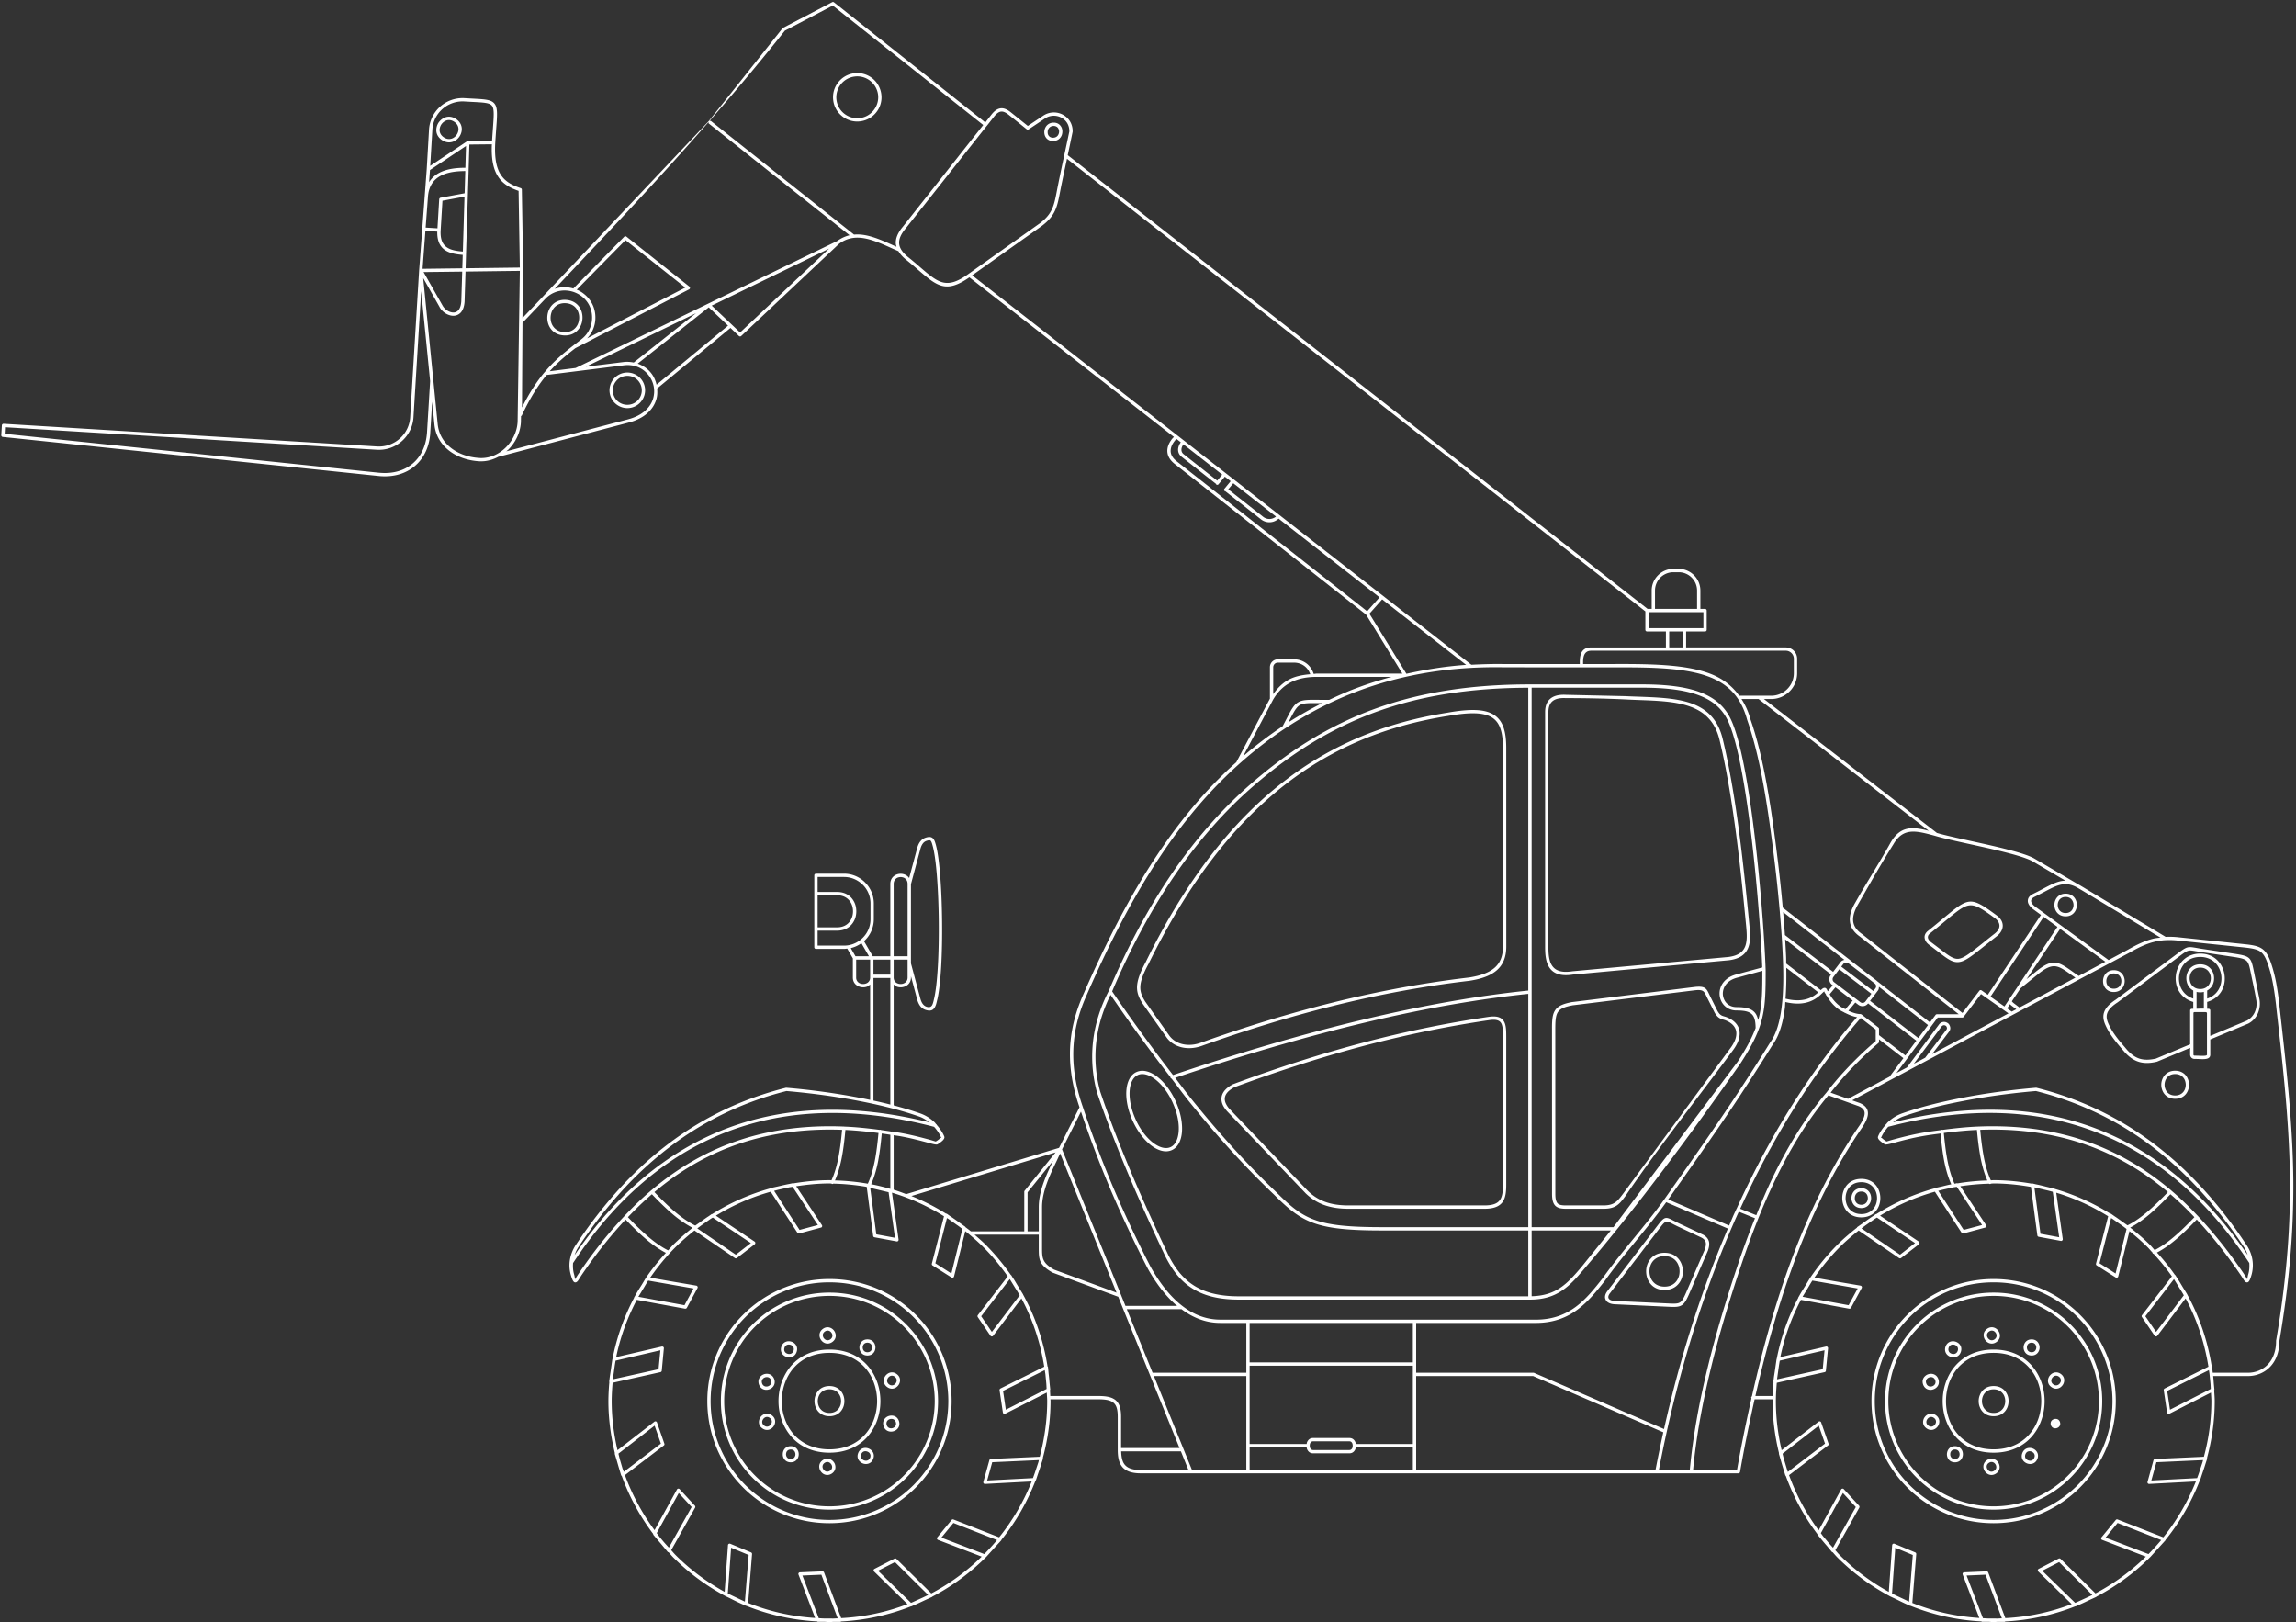 <svg width="443" height="313" fill="none" xmlns="http://www.w3.org/2000/svg"><rect width="100%" height="100%" fill="#333333" stroke="none"/><path d="M441.176 243.461c-.46 5.136-1.159 10.21-2.017 15.196v.071c0 1.945-.592 3.394-1.477 4.393-1.052 1.167-2.52 1.724-3.953 1.724h-6.793l-.115-1.025a.347.347 0 00-.027-.133c-.017-.027-.035-.027-.053-.053-.787-4.95-2.379-9.636-4.723-13.87 0-.009.009-.009.009-.018l-.849-1.37c-.407-.672-.796-1.361-1.247-2.015l-.168-.283a.31.31 0 00-.089-.097c-.009-.009-.017.008-.026 0a42.998 42.998 0 00-3.476-4.323c1.176-.61 2.388-1.45 3.644-2.511 1.318-1.105 2.662-2.431 4.033-3.863 3.069 3.289 5.908 6.922 8.553 10.82.133.204.248.381.345.54.248.397.416.671.672.751.416.115.663-.265.991-1.406a6.784 6.784 0 00.177-2.961 7.12 7.12 0 00-1.115-2.802c-2.636-3.987-5.377-7.514-8.208-10.643-2.83-3.121-5.749-5.835-8.738-8.186-3.724-2.917-7.563-5.286-11.507-7.178-3.928-1.892-7.97-3.315-12.082-4.349a.252.252 0 00-.115-.009c-4.75.398-9.615 1.052-14.143 1.927-4.325.822-8.35 1.856-11.684 3.023a7.86 7.86 0 00-2.769 1.724c-.115.097-.177.221-.274.327a.319.319 0 00-.141.168c-.664.751-1.177 1.538-1.442 2.219-.115.247.044.53.31.786.291.283.743.593.99.743.212.115.858-.053 1.884-.327 1.283-.345 3.211-.875 5.334-1.246 1.211-.221 2.361-.363 3.537-.522.177 1.962.407 3.828.735 5.507.336 1.636.769 3.077 1.326 4.305-.592.106-1.158.257-1.733.398l-1.38.301a.477.477 0 00-.106.044c-.018.009 0 .026-.009.035a42.387 42.387 0 00-11.242 4.968c-.035.009-.062-.017-.088 0l-.54.38a37.66 37.66 0 00-1.671 1.167l-1.318.92a.335.335 0 00-.098.097c-.008.009.018.026.009.035-1.326 1.052-2.618 2.139-3.812 3.333a43.699 43.699 0 00-5.245 6.373h-.009l-.884 1.468c-.416.681-.858 1.343-1.238 2.06l-.115.176c-.018.036-.036.071-.036.115v.018a42.489 42.489 0 00-4.166 11.801c0 .009-.026.009-.026.027l-.319 2.219c-.07.556-.185 1.105-.238 1.67l-.053.389a.211.211 0 000 .106c.008.018.017.027.026.045-.08.884-.115 1.794-.141 2.696h-3.361c2.034-8.946 4.316-17.07 6.907-24.275 3.936-10.944 8.518-20.022 13.736-27.589l.009-.018c.725-1.105 1.097-2.006 1.061-2.758-.035-.804-.513-1.405-1.477-1.847l-.035-.018-1.521-.539 42.87-22.834.938-.504 9.72-5.171c1.672-.964 3.114-1.653 4.591-2.033 1.477-.389 3.016-.486 4.856-.274l12.603 1.308c1.69.186 2.68.371 3.353.946.681.592 1.096 1.609 1.645 3.456.309 1.052.548 2.21.743 3.368.194 1.158.345 2.325.468 3.395l.08.778c1.265 11.147 2.512 22.25 2.6 33.096a157.606 157.606 0 01-.663 15.638zm-69.042-63.126c.07-.079.141-.159.238-.238a160.026 160.026 0 002.928-2.387c4.67-3.872 4.865-4.04 9.605-.566l.009.009c.204.15.372.309.504.486.23.292.354.61.363.937.009.318-.106.654-.354.99-.141.186-.336.38-.575.566-.778.61-1.512 1.202-2.167 1.724l-.017.018c-2.477 1.971-3.724 2.97-4.75 3.102-.999.124-1.928-.592-3.803-2.042-.442-.336-.947-.725-1.53-1.158a2.422 2.422 0 01-.372-.362l-.009-.018a1.03 1.03 0 01-.23-.539.848.848 0 01.16-.522zm-.425 1.477c.133.159.301.318.495.468.558.416 1.062.805 1.522 1.158 2.016 1.565 3.016 2.334 4.272 2.166 1.203-.15 2.494-1.185 5.068-3.235l.017-.018c.62-.495 1.318-1.052 2.167-1.715.283-.221.513-.451.69-.69.336-.459.487-.928.478-1.387-.009-.469-.186-.911-.495-1.309a3.164 3.164 0 00-.628-.601l-.018-.018c-5.13-3.765-5.351-3.58-10.384.593-.805.672-1.742 1.449-2.91 2.378a1.94 1.94 0 00-.354.353c-.221.301-.318.61-.291.937.026.31.15.619.362.902l.009.018zM168.562 21.279a3.993 3.993 0 01-2.697 1.502 4.05 4.05 0 01-2.955-.84l-.035-.026a4.019 4.019 0 01-1.486-2.687 4.043 4.043 0 01.84-2.953l.027-.035a4.012 4.012 0 012.689-1.476 3.983 3.983 0 012.972.848 4.028 4.028 0 011.503 2.696 4.021 4.021 0 01-.858 2.97zm-3.688-7.152a4.628 4.628 0 00-3.131 1.742 4.607 4.607 0 00-.982 3.43 4.646 4.646 0 001.734 3.129 4.63 4.63 0 003.44.981 4.652 4.652 0 003.131-1.732 4.623 4.623 0 00.982-3.44 4.668 4.668 0 00-1.733-3.129 4.672 4.672 0 00-3.441-.98zM88.128 25.973a1.99 1.99 0 01-.54.548c-.522.362-1.23.45-1.946-.018-.716-.477-.92-1.158-.787-1.786.053-.247.15-.486.292-.707.15-.212.327-.398.54-.548.521-.362 1.238-.45 1.945.027.717.468.92 1.158.788 1.785-.053.248-.15.486-.292.699zm-.142-3.015c-.964-.645-1.937-.521-2.662-.017a2.867 2.867 0 00-.708.716c-.185.282-.31.6-.38.928-.186.866.088 1.812 1.053 2.448.972.637 1.937.513 2.662.018.283-.194.522-.442.707-.725a2.69 2.69 0 00.39-.928c.177-.857-.098-1.803-1.062-2.44zm35.211 54.118a2.75 2.75 0 01-1.892 1.008 2.82 2.82 0 01-2.052-.619 2.807 2.807 0 01-1-1.892 2.775 2.775 0 01.61-2.024l.036-.044a2.747 2.747 0 011.875-.981 2.79 2.79 0 012.025.6l.036.036c.583.495.92 1.176.981 1.874a2.77 2.77 0 01-.619 2.042zm.027-4.42a3.473 3.473 0 00-2.521-.769 3.483 3.483 0 00-2.3 1.211l-.017.027a3.448 3.448 0 00-.77 2.51 3.42 3.42 0 001.239 2.316 3.439 3.439 0 002.511.77 3.391 3.391 0 002.318-1.238 3.436 3.436 0 00.769-2.51 3.42 3.42 0 00-1.211-2.299l-.018-.018zM106.525 59.98c.424-.893 1.318-1.565 2.636-1.485 1.326.08 2.122.848 2.432 1.794.124.371.177.77.15 1.167a3.218 3.218 0 01-.283 1.14c-.424.893-1.318 1.556-2.635 1.477-1.318-.08-2.123-.849-2.442-1.786a3.245 3.245 0 01.142-2.307zm2.264 4.73c1.619.096 2.716-.734 3.246-1.848.204-.425.319-.893.345-1.37a3.73 3.73 0 00-.177-1.406c-.389-1.176-1.38-2.13-2.998-2.228-1.628-.097-2.724.734-3.255 1.848a3.864 3.864 0 00-.345 1.37 3.77 3.77 0 00.177 1.405c.389 1.176 1.371 2.131 3.007 2.228zm93.436-39.7c.151-.39.505-.708 1.062-.717.504 0 .831.265.964.61.062.142.097.3.097.469 0 .159-.035.327-.097.486-.15.389-.504.707-1.062.707-.504.009-.831-.256-.972-.601-.062-.15-.08-.31-.08-.469 0-.168.018-.336.088-.486zm.973 2.191c.858-.008 1.415-.495 1.654-1.113a1.99 1.99 0 00.124-.716 1.88 1.88 0 00-.124-.708c-.239-.574-.76-1.016-1.574-1.007-.849.008-1.415.503-1.654 1.122a1.986 1.986 0 000 1.424c.239.574.752 1.007 1.574.998zm193.949 146.761c.203-.513.672-.911 1.406-.911.734 0 1.203.398 1.397.911.08.194.124.415.124.636 0 .221-.044.451-.124.654-.194.504-.663.902-1.397.902s-1.203-.398-1.406-.902a1.781 1.781 0 01-.124-.654c0-.221.044-.442.124-.636zm1.406 2.829c1.035 0 1.698-.575 1.99-1.309.115-.274.177-.583.177-.884a2.31 2.31 0 00-.177-.875c-.292-.734-.955-1.308-1.99-1.308-1.035 0-1.707.574-1.999 1.308a2.3 2.3 0 00-.168.875c0 .301.062.61.168.884.292.734.964 1.309 1.999 1.309zm-38.263 54.904c-.168.416-.548.743-1.158.743-.61 0-.991-.327-1.168-.743a1.563 1.563 0 01-.088-.539c0-.186.026-.371.097-.53.168-.425.549-.743 1.159-.743s.99.318 1.158.743c.062.159.098.344.098.53 0 .186-.036.371-.098.539zm-1.158-2.457c-.911 0-1.495.504-1.751 1.14a2.042 2.042 0 000 1.547c.256.645.84 1.149 1.751 1.149.911 0 1.495-.504 1.751-1.149.097-.239.142-.504.142-.769a2.17 2.17 0 00-.142-.778c-.256-.636-.84-1.14-1.751-1.14zm2.795 3.191c-.398 1.008-1.336 1.803-2.795 1.803-1.46 0-2.397-.795-2.795-1.803a3.467 3.467 0 01-.239-1.273c0-.442.08-.875.239-1.273.407-1.008 1.335-1.803 2.795-1.803 1.459 0 2.397.795 2.795 1.803.159.398.239.831.239 1.273 0 .433-.08.875-.239 1.273zm-2.795-4.986c-1.76 0-2.892.964-3.388 2.21-.194.478-.292.99-.292 1.503 0 .513.098 1.026.292 1.512.496 1.237 1.628 2.201 3.388 2.201s2.892-.964 3.387-2.201a4.155 4.155 0 000-3.015c-.495-1.246-1.627-2.21-3.387-2.21zm-60.375-44.739V137.4c0-.919.23-1.627.752-2.086.531-.469 1.38-.69 2.592-.628 3.688 0 7.712.08 11.383.248.902.053 1.831.088 2.742.123 7.252.265 13.842.522 15.549 7.7 1.229 5.092 2.193 10.802 3.025 16.884.822 6.082 1.495 12.526 2.114 19.068.141 1.467.221 2.873-.213 3.934-.415 1.016-1.335 1.75-3.21 1.989l-30.099 2.758c-2.149.344-3.299-.159-3.909-1.061-.637-.919-.726-2.307-.726-3.625zm4.723 5.322l30.09-2.767c2.15-.265 3.22-1.149 3.724-2.378.487-1.193.407-2.678.257-4.243-.628-6.55-1.301-12.995-2.123-19.085-.823-6.091-1.796-11.828-3.034-16.946-1.813-7.647-8.632-7.912-16.142-8.195-.902-.027-1.813-.062-2.733-.106l-11.383-.256c-1.389-.071-2.388.203-3.051.786-.673.584-.964 1.459-.964 2.564v45.304c0 1.424.106 2.909.831 3.978.743 1.097 2.087 1.724 4.528 1.344zm-77.63 33.291h-.009c-.946.425-2.158.071-3.352-.84-1.247-.954-2.468-2.519-3.352-4.464l-.009-.026c-.885-1.945-1.265-3.899-1.168-5.481.098-1.512.628-2.661 1.575-3.094l.008-.009c.947-.424 2.159-.07 3.353.84 1.247.955 2.467 2.519 3.352 4.455l.009.036c.893 1.953 1.273 3.907 1.167 5.48-.097 1.512-.628 2.67-1.574 3.103zm.982-8.875c-.938-2.042-2.22-3.686-3.547-4.703-1.389-1.061-2.831-1.441-4.007-.91h-.009c-1.176.539-1.831 1.891-1.946 3.633-.106 1.679.292 3.748 1.221 5.79l.018.027c.928 2.042 2.22 3.686 3.538 4.702 1.388 1.052 2.821 1.441 3.997.911l.018-.009c1.177-.53 1.84-1.883 1.946-3.624.106-1.68-.292-3.74-1.221-5.791l-.008-.026zm82.574 20.12h-7.305c-.752 0-1.265-.089-1.566-.389-.301-.319-.442-.884-.442-1.83l-.009-31.727c0-1.653.062-2.696.513-3.368.433-.645 1.291-1.007 2.883-1.299l23.519-2.891c1.609-.185 1.786.195 2.193 1.026l.186.389 1.442 2.873c.283.486.522.777.822.99.301.212.628.327 1.097.45.495.177.911.389 1.256.655.486.362.805.822.946 1.334.133.522.089 1.114-.132 1.768-.204.557-.531 1.15-1.009 1.777l-20.431 27.713-.239.319c-1.044 1.388-1.654 2.21-3.724 2.21zm4.228-1.83c6.333-9.317 13.931-18.882 20.679-28.032.513-.68.876-1.334 1.097-1.944.265-.778.319-1.503.15-2.149-.176-.654-.574-1.219-1.176-1.679-.398-.301-.876-.548-1.442-.751l-.026-.009c-.407-.106-.69-.195-.902-.354-.221-.15-.416-.389-.646-.787l-1.424-2.846-.177-.38c-.531-1.114-.787-1.618-2.848-1.379l-23.509 2.899h-.045c-1.777.336-2.75.752-3.299 1.574-.548.813-.628 1.945-.619 3.721l.009 31.727c0 1.131.195 1.83.628 2.281.442.442 1.097.583 2.017.583h7.305c2.389 0 3.07-.919 4.228-2.475zm-50.167-29.039c8.119-2.122 16.018-3.731 23.951-4.889h.009c1.292-.177 1.928.08 2.229.628.327.61.327 1.609.327 2.802v28.332c0 1.282-.106 2.307-.601 2.979-.478.654-1.362 1.017-2.945 1.017H260.15c-1.689 0-3.149-.213-4.44-.681a9.149 9.149 0 01-3.432-2.192l-15.027-15.718a4.046 4.046 0 01-.672-.946c-.239-.45-.31-.892-.239-1.308.079-.424.318-.831.743-1.22a5.226 5.226 0 011.141-.76c8.8-3.253 17.132-5.905 25.243-8.044zm-25.509 7.461c-.539.274-.973.565-1.309.875-.53.486-.831 1.016-.937 1.573-.098.557 0 1.132.283 1.706.194.372.46.743.778 1.096l15.036 15.709.018.026c1.088 1.079 2.291 1.848 3.662 2.343 1.371.495 2.91.725 4.661.725h26.287c1.813 0 2.856-.46 3.467-1.282.583-.813.716-1.953.716-3.359v-28.332c0-1.273 0-2.351-.407-3.103-.433-.795-1.256-1.175-2.865-.963h-.018a218.569 218.569 0 00-24.023 4.915c-8.146 2.139-16.495 4.8-25.313 8.062l-.036.009zm41.323-71.012h.009c4.237-.76 6.934-.724 8.553.266 1.574.963 2.14 2.89 2.14 5.931l.009 38.251c0 1.847-.539 3.173-1.601 4.11-1.088.955-2.724 1.538-4.891 1.883-8.88 1.043-17.628 2.679-26.26 4.818-8.641 2.139-17.159 4.773-25.597 7.788-1.212.433-2.432.504-3.511.247-1.044-.256-1.946-.822-2.556-1.688l-4.626-6.533c-.575-.937-.955-1.75-.929-2.793.027-1.088.478-2.431 1.566-4.429l.008-.009c7.837-15.982 16.664-27.068 26.34-34.591 9.659-7.505 20.157-11.474 31.346-13.251zm-58.26 47.55c-1.133 2.087-1.601 3.527-1.637 4.712-.026 1.202.389 2.113 1.017 3.138l4.653 6.568c.699.999 1.733 1.653 2.927 1.945 1.194.292 2.548.203 3.874-.265 8.43-3.006 16.929-5.631 25.535-7.77 8.606-2.131 17.327-3.766 26.181-4.801l.035-.008c2.291-.363 4.025-.99 5.21-2.034 1.203-1.06 1.813-2.537 1.813-4.587l-.009-38.251c0-3.271-.646-5.374-2.45-6.471-1.751-1.087-4.59-1.14-8.986-.353-11.295 1.785-21.891 5.79-31.638 13.383-9.747 7.567-18.636 18.715-26.525 34.794zm74.499 64.39v-12.685h15.284l-5.705 7.09c-1.327 1.547-2.547 2.961-4.069 3.978-1.432.963-3.166 1.564-5.51 1.617zm0-117.403h21.387c4.909 0 8.455.522 11.038 1.53 2.53.981 4.122 2.431 5.157 4.287 1.618 2.926 2.998 9.644 4.095 17.309 1.592 11.164 2.574 24.283 2.821 30.851l-5.059 1.361c-1.592.425-2.538 1.362-2.945 2.405-.213.539-.274 1.114-.213 1.662a3.36 3.36 0 00.566 1.511c.558.796 1.478 1.353 2.672 1.353 1.415 0 2.352.168 2.918.68.549.487.77 1.344.779 2.705-.699 1.883-1.769 3.908-3.459 6.498l-23.969 31.93H295.52V132.679zm43.888 63.498c-.053.203-.124.406-.186.609-.15-.707-.407-1.246-.84-1.635-.699-.628-1.778-.849-3.343-.849-.964 0-1.707-.433-2.15-1.069a2.894 2.894 0 01-.46-1.229c-.053-.442.009-.91.177-1.344.345-.875 1.15-1.653 2.521-2.024l4.909-1.335c0 3.731-.027 6.338-.628 8.876zm-44.534-5.066c-9.764.999-20.36 2.864-31.779 5.587-11.436 2.723-23.704 6.312-36.768 10.714-3.962-5.145-7.889-10.493-11.745-16.142 3.537-8.318 7.562-15.823 12.117-22.453 4.582-6.674 9.694-12.473 15.354-17.353 7.067-6.082 14.462-10.776 23.032-13.958 8.491-3.147 18.159-4.782 29.789-4.818v58.423zm0 45.65h-28.179c-6.333 0-10.118-.363-12.984-1.388-2.839-1.017-4.794-2.705-7.465-5.375l-.009-.009c-5.563-5.277-10.959-11.271-16.239-17.803-1.106-1.353-2.167-2.829-3.255-4.235 12.958-4.367 25.137-7.92 36.503-10.634 11.374-2.714 21.917-4.57 31.628-5.569v45.013zm0 13.339h-55.863c-3.945 0-6.74-.804-8.836-2.201-2.096-1.388-3.529-3.368-4.723-5.702-2.486-5.277-4.9-10.546-7.12-15.806-2.229-5.259-4.281-10.537-6.068-15.832-1.079-4.004-1.088-7.682-.548-10.9.513-3.005 1.503-5.595 2.556-7.726a335.277 335.277 0 0011.569 15.895c0 .026-.018.053 0 .088.027.097.115.159.212.186 1.15 1.485 2.282 3.049 3.441 4.49 5.298 6.551 10.72 12.553 16.292 17.857 2.733 2.731 4.75 4.464 7.713 5.525 2.945 1.052 6.792 1.423 13.196 1.423h28.179V250.1zm10.712-5.198c10.339-12.057 21.324-27.023 30.213-39.718 2.388-3.65 3.609-6.232 4.228-8.866.619-2.625.646-5.277.646-9.096v-.009c-.213-6.383-1.203-20.005-2.848-31.497-1.106-7.735-2.503-14.524-4.166-17.521-1.106-1.989-2.795-3.535-5.493-4.587-2.653-1.026-6.271-1.565-11.259-1.565h-21.705c-11.861 0-21.688 1.662-30.338 4.862-8.641 3.209-16.106 7.947-23.226 14.082-5.705 4.915-10.853 10.749-15.47 17.468-4.599 6.709-8.668 14.294-12.232 22.709-1.168 2.254-2.291 5.092-2.848 8.389a26.189 26.189 0 00.557 11.165l.009.027c1.795 5.313 3.856 10.608 6.094 15.894 2.238 5.304 4.644 10.572 7.129 15.823l.009.009c1.238 2.44 2.724 4.5 4.935 5.958 2.202 1.468 5.112 2.308 9.19 2.308h56.191c2.662 0 4.581-.663 6.182-1.742 1.592-1.061 2.848-2.51 4.202-4.093zm15.575-2.555c1.398 0 2.291.752 2.671 1.724.159.38.23.805.23 1.22 0 .416-.071.84-.23 1.22-.38.972-1.273 1.724-2.671 1.724-1.397 0-2.291-.752-2.68-1.724a3.363 3.363 0 010-2.44c.389-.972 1.283-1.724 2.68-1.724zm-3.272 1.486a3.909 3.909 0 00-.275 1.458c0 .495.089.99.275 1.459.486 1.193 1.565 2.13 3.272 2.13 1.698 0 2.786-.937 3.264-2.13a3.96 3.96 0 00.283-1.459c0-.495-.097-.999-.283-1.458-.478-1.194-1.566-2.131-3.264-2.131-1.707 0-2.786.937-3.272 2.131zm4.758-7.744l.018.009c.265.132.575.3.973.486l4.687 2.21c.425.238.682.521.779.866v.009c.097.371.026.84-.186 1.441l-3.529 8.124c-.487 1.131-.796 1.732-1.212 2.015-.398.274-.982.283-2.016.239l-10.649-.495c-.407-.027-.735-.124-.947-.283a.77.77 0 01-.194-.23.58.58 0 01-.054-.283c.018-.203.115-.442.328-.707l9.694-12.685c1.043-1.362 1.203-1.291 2.308-.716zm-2.813.336l-9.702 12.676c-.283.371-.434.734-.451 1.061a1.12 1.12 0 00.123.592c.08.177.204.336.372.46.31.23.761.38 1.309.415l10.658.495c1.167.053 1.831.036 2.397-.344.539-.372.893-1.043 1.442-2.299l3.537-8.159c.257-.725.328-1.317.204-1.821l-.009-.018c-.141-.512-.495-.919-1.079-1.255l-4.723-2.219c-.372-.177-.69-.345-.955-.486h-.018c-1.53-.796-1.742-.893-3.105.902zm86.688-47.754l.009-.017c.195-.469.637-.84 1.318-.84.699 0 1.15.38 1.335.857.08.195.115.398.115.61 0 .213-.035.425-.115.619-.185.478-.636.858-1.335.858-.69 0-1.132-.38-1.327-.858a1.644 1.644 0 01-.115-.619c0-.212.036-.415.115-.61zm1.327 2.723c1.008 0 1.645-.557 1.928-1.255a2.39 2.39 0 00.168-.858 2.38 2.38 0 00-.168-.848c-.283-.699-.92-1.256-1.928-1.256-.982 0-1.628.54-1.911 1.238l-.008.018a2.348 2.348 0 000 1.706c.283.698.928 1.255 1.919 1.255zm13.718 18.75c-.274.689-.902 1.211-1.884 1.211-.982 0-1.61-.522-1.875-1.211a2.321 2.321 0 01-.168-.858c0-.292.062-.592.168-.857.265-.681.893-1.211 1.875-1.211s1.61.53 1.884 1.211c.097.265.159.565.159.857 0 .301-.062.592-.159.858zm-1.884-3.563c-1.282 0-2.105.707-2.468 1.618a2.92 2.92 0 000 2.183c.363.911 1.186 1.609 2.468 1.609 1.283 0 2.114-.698 2.468-1.609a2.92 2.92 0 000-2.183c-.354-.911-1.185-1.618-2.468-1.618zm-243.426 79.94a22.89 22.89 0 01-16.221 6.718c-6.333 0-12.064-2.573-16.213-6.718a22.837 22.837 0 01-6.713-16.204c0-6.321 2.565-12.049 6.713-16.204a22.862 22.862 0 0116.213-6.709 22.879 22.879 0 0116.221 6.709c4.139 4.155 6.713 9.883 6.713 16.204a22.837 22.837 0 01-6.713 16.204zm-16.221-39.754a23.495 23.495 0 00-16.664 6.896 23.468 23.468 0 00-6.899 16.654c0 6.506 2.636 12.394 6.899 16.663a23.495 23.495 0 0016.664 6.895c6.51 0 12.409-2.634 16.672-6.895 4.263-4.269 6.899-10.157 6.899-16.663a23.468 23.468 0 00-6.899-16.654 23.514 23.514 0 00-16.672-6.896zm-8.677 13.287v-.018c.124-.407.433-.601.752-.628.124-.008.265.009.389.045h.018c.124.044.239.106.336.185l.009.009c.247.203.38.531.256.937-.124.416-.433.619-.752.637a.96.96 0 01-.389-.036 1.129 1.129 0 01-.354-.176c-.256-.204-.398-.54-.265-.955zm.433 1.741c.204.062.416.08.628.071.567-.053 1.097-.389 1.309-1.105.204-.69-.035-1.255-.468-1.609l-.018-.018a1.602 1.602 0 00-.531-.282l-.026-.009a1.737 1.737 0 00-.637-.071c-.557.053-1.079.38-1.3 1.078l-.009.018c-.212.707.044 1.282.486 1.636.168.132.363.229.566.291zm-4.51 4.128a1 1 0 01.345-.185l.008-.009a1.13 1.13 0 01.381-.044c.327.018.628.203.769.619.133.415 0 .751-.247.954a1.027 1.027 0 01-.345.195 1.015 1.015 0 01-.39.053c-.327-.027-.636-.212-.769-.628-.133-.406 0-.742.248-.955zm.477 2.219c.213.018.425-.017.628-.088.204-.062.398-.168.557-.301.434-.362.673-.946.452-1.644-.239-.698-.779-1.025-1.336-1.061a1.847 1.847 0 00-.619.071l-.009.009a1.572 1.572 0 00-.557.309c-.434.363-.681.937-.451 1.645.239.698.778 1.025 1.335 1.06zm.964 6.71a1.131 1.131 0 01-.292.256c-.274.177-.636.195-.981-.062-.354-.256-.443-.61-.363-.919a1.09 1.09 0 01.177-.354.964.964 0 01.292-.274c.274-.168.637-.194.982.071.353.256.433.61.353.919a1.02 1.02 0 01-.168.363zm-1.503-1.892a1.567 1.567 0 00-.469.433 1.644 1.644 0 00-.274.575c-.142.539-.009 1.158.592 1.591.593.442 1.221.389 1.699.097.176-.115.345-.265.468-.433.124-.168.221-.371.275-.575.141-.548 0-1.158-.593-1.591-.593-.442-1.221-.389-1.698-.097zm6.173 8.009c-.115.301-.398.53-.84.522-.433 0-.707-.239-.822-.54a1.14 1.14 0 01-.071-.389 1.47 1.47 0 01.079-.389c.124-.3.407-.521.85-.521.424 0 .707.239.813.548a.98.98 0 01.071.389.915.915 0 01-.08.38zm-.796-1.954c-.743-.008-1.229.389-1.441.911-.08.194-.124.415-.124.628-.009.212.026.424.106.627.203.522.672.937 1.406.946.743.009 1.221-.389 1.442-.91a1.65 1.65 0 00.124-.628 1.643 1.643 0 00-.106-.619c-.204-.53-.673-.946-1.407-.955zm7.536 4.747c-.363.239-.716.204-.982.018a1.186 1.186 0 01-.274-.283.984.984 0 01-.159-.371c-.062-.309.044-.663.398-.893.371-.247.725-.203.991-.018.106.071.203.177.274.283l.017.009c.062.115.115.23.142.354.062.318-.044.672-.407.901zm.778-1.617a1.649 1.649 0 00-.442-.451c-.46-.327-1.079-.407-1.698 0-.619.415-.787 1.017-.672 1.565.035.203.124.406.247.583.115.177.266.336.434.46.469.318 1.088.397 1.707 0 .619-.416.787-1.017.672-1.565a1.539 1.539 0 00-.23-.575l-.018-.017zm6.979-.911c-.159.407-.478.584-.796.584a1.17 1.17 0 01-.389-.071 1.204 1.204 0 01-.336-.212l-.018-.009c-.221-.221-.327-.557-.177-.955.159-.415.478-.583.796-.583.133 0 .265.026.389.071.124.053.248.123.336.203.239.23.354.574.195.972zm-.301-1.768a1.647 1.647 0 00-.619-.115c-.566 0-1.123.301-1.389.99-.265.672-.07 1.256.337 1.645l.017.017c.159.142.336.257.54.336.194.08.407.115.628.115.557-.009 1.114-.3 1.38-.99.265-.681.061-1.273-.354-1.662a1.798 1.798 0 00-.54-.336zm4.971-4.11c-.115.079-.23.141-.354.177a1.011 1.011 0 01-.398.026c-.318-.035-.619-.239-.734-.654-.115-.424.035-.752.292-.946.106-.08.23-.141.363-.177a.967.967 0 01.389-.026c.318.035.619.238.734.663.115.415-.035.742-.292.937zm-.371-2.237a1.679 1.679 0 00-.628.053 1.653 1.653 0 00-.575.274c-.451.345-.717.911-.531 1.618.203.716.716 1.07 1.282 1.131a1.721 1.721 0 001.203-.327c.451-.335.717-.91.531-1.617-.203-.716-.716-1.07-1.282-1.132zm.628-6.241a.952.952 0 01-.292.274c-.275.168-.637.195-.982-.062-.354-.265-.434-.618-.354-.928.035-.124.089-.247.168-.353.089-.106.177-.204.292-.266.274-.176.637-.194.991.062.345.265.433.61.345.92a.833.833 0 01-.168.353zm-1.495-1.883a1.866 1.866 0 00-.478.433 1.723 1.723 0 00-.274.575c-.142.539 0 1.158.593 1.591.592.442 1.22.398 1.698.106a1.87 1.87 0 00.469-.442c.123-.159.221-.362.274-.574.15-.539.009-1.149-.593-1.591-.592-.442-1.212-.389-1.689-.098zm-12.188-8.088c.345-.257.707-.239.981-.08.115.071.213.168.292.274.08.106.142.221.177.354.08.309 0 .663-.345.928-.354.256-.707.239-.99.071a1.624 1.624 0 01-.292-.265 1.111 1.111 0 01-.168-.363c-.089-.309-.009-.663.345-.919zm-.213 2.095c.478.292 1.106.327 1.699-.115.592-.442.725-1.052.583-1.591a1.788 1.788 0 00-.283-.584 1.775 1.775 0 00-.468-.424c-.487-.292-1.115-.336-1.699.106-.592.442-.725 1.052-.583 1.6.053.212.15.398.283.575.123.168.283.318.468.433zm7.607.574c.124-.3.398-.53.84-.53.434 0 .708.23.823.53l.009.009c.044.115.07.248.07.38a.984.984 0 01-.079.389c-.115.301-.389.531-.823.531-.442 0-.716-.23-.84-.531a1.095 1.095 0 010-.778zm.84 1.945c.734 0 1.212-.406 1.424-.937.071-.194.115-.406.115-.619 0-.203-.035-.406-.115-.61v-.017c-.212-.522-.69-.928-1.424-.928-.743 0-1.22.406-1.424.928a1.533 1.533 0 00-.124.627c0 .213.036.425.124.619.204.531.681.937 1.424.937zm1.141 12.615c-1.229 3.085-4.051 5.489-8.473 5.489-4.414 0-7.235-2.404-8.465-5.489a10.21 10.21 0 01-.725-3.81c0-1.317.239-2.626.725-3.828 1.23-3.076 4.051-5.489 8.465-5.489 4.422 0 7.244 2.413 8.473 5.489.478 1.202.725 2.511.725 3.828 0 1.299-.247 2.608-.725 3.81zm-8.473-13.764c-4.714 0-7.739 2.581-9.057 5.896a10.887 10.887 0 00-.77 4.058 10.9 10.9 0 00.77 4.048c1.318 3.307 4.343 5.897 9.057 5.897 4.723 0 7.739-2.59 9.066-5.897a10.9 10.9 0 00.769-4.048c0-1.397-.256-2.785-.769-4.058-1.327-3.315-4.343-5.896-9.066-5.896zm2.069 10.891c-.3.751-.99 1.335-2.069 1.335s-1.769-.584-2.07-1.335a2.606 2.606 0 010-1.883c.301-.751.991-1.335 2.07-1.335 1.079 0 1.769.584 2.069 1.335.124.292.177.619.177.937 0 .327-.053.654-.177.946zm-2.069-3.854c-1.38 0-2.264.76-2.662 1.732a3.334 3.334 0 00-.222 1.176c0 .407.08.813.222 1.184.398.973 1.282 1.733 2.662 1.733 1.388 0 2.273-.76 2.662-1.733.15-.371.221-.777.221-1.184 0-.398-.071-.804-.221-1.176-.389-.972-1.274-1.732-2.662-1.732zm14.364 17.264a20.241 20.241 0 01-14.364 5.949 20.253 20.253 0 01-14.364-5.949 20.245 20.245 0 01-5.944-14.356 20.257 20.257 0 015.944-14.356 20.28 20.28 0 0114.364-5.941 20.268 20.268 0 0114.364 5.941c3.67 3.677 5.952 8.751 5.952 14.356a20.256 20.256 0 01-5.952 14.356zm-14.364-35.289a20.918 20.918 0 00-14.815 6.126 20.893 20.893 0 00-6.13 14.807 20.88 20.88 0 006.13 14.807 20.888 20.888 0 0014.815 6.135 20.86 20.86 0 0014.815-6.135 20.853 20.853 0 006.138-14.807 20.867 20.867 0 00-6.138-14.807 20.89 20.89 0 00-14.815-6.126zm240.834 37.137c-4.148 4.145-9.879 6.718-16.212 6.718s-12.064-2.573-16.213-6.718a22.837 22.837 0 01-6.713-16.204 22.852 22.852 0 016.713-16.204 22.862 22.862 0 0116.213-6.709 22.858 22.858 0 0116.212 6.709 22.855 22.855 0 016.722 16.204c0 6.329-2.573 12.058-6.722 16.204zm-16.212-39.754a23.495 23.495 0 00-16.664 6.896 23.468 23.468 0 00-6.899 16.654c0 6.506 2.636 12.394 6.899 16.663a23.495 23.495 0 0016.664 6.895c6.51 0 12.4-2.634 16.663-6.895 4.264-4.269 6.908-10.157 6.908-16.663s-2.644-12.394-6.908-16.654a23.493 23.493 0 00-16.663-6.896zm-8.686 13.287c.124-.416.434-.619.752-.646.133-.008.265.009.398.045a.87.87 0 01.345.185c.257.195.398.531.274.946-.132.416-.433.619-.752.637-.132.017-.274 0-.398-.036a1.34 1.34 0 01-.353-.176c-.239-.204-.381-.54-.266-.955zm.434 1.741c.212.062.424.089.636.071.567-.053 1.097-.389 1.31-1.105.212-.698-.045-1.273-.487-1.627a1.74 1.74 0 00-.566-.291 1.669 1.669 0 00-.628-.071c-.566.053-1.088.389-1.309 1.096-.212.707.044 1.282.486 1.636.168.132.363.229.558.291zm-4.502 4.128a1 1 0 01.345-.185.964.964 0 01.389-.053c.318.018.628.203.76.619.142.415 0 .751-.238.954a1.017 1.017 0 01-.345.195 1.035 1.035 0 01-.398.053c-.319-.027-.628-.212-.761-.628a.839.839 0 01.248-.955zm.477 2.219c.213.018.425-.017.628-.088.204-.062.389-.168.557-.301.434-.362.673-.946.443-1.644-.23-.698-.77-1.025-1.327-1.061a1.674 1.674 0 00-.628.08 1.572 1.572 0 00-.557.309c-.442.363-.681.937-.451 1.645.23.698.769 1.025 1.335 1.06zm.964 6.71h-.008a.97.97 0 01-.284.256c-.274.177-.636.195-.99-.062-.354-.256-.434-.61-.354-.919a1.09 1.09 0 01.177-.354.964.964 0 01.292-.274c.274-.168.628-.194.982.071.353.256.433.61.353.919a1.47 1.47 0 01-.168.363zm-1.503-1.892a1.567 1.567 0 00-.469.433 1.5 1.5 0 00-.274.575c-.142.539-.009 1.158.592 1.591.593.442 1.221.389 1.699.097.176-.115.336-.256.46-.424l.008-.009c.124-.168.221-.362.275-.575.141-.548 0-1.158-.593-1.591-.593-.442-1.221-.397-1.698-.097zm6.173 8.009c-.123.301-.406.53-.84.522-.433 0-.707-.239-.822-.54a.952.952 0 01-.062-.389c0-.132.017-.265.07-.389.124-.3.407-.521.841-.521.433 0 .707.239.822.548a.98.98 0 01.071.389.915.915 0 01-.08.38zm-.804-1.954c-.735-.008-1.221.389-1.433.911-.08.194-.124.415-.133.628 0 .212.035.424.115.627.195.522.672.937 1.406.946.743.009 1.221-.389 1.433-.91.089-.195.124-.407.133-.628 0-.212-.036-.424-.106-.619-.204-.53-.673-.946-1.415-.955zm7.544 4.747c-.363.239-.725.204-.99.018a1.367 1.367 0 01-.275-.283 1.154 1.154 0 01-.15-.371c-.062-.309.035-.663.407-.893.362-.247.716-.203.982-.018l.017.009c.098.071.186.168.257.274a.825.825 0 01.15.363c.071.318-.026.672-.398.901zm.363-2.059l-.027-.009c-.46-.327-1.079-.407-1.698 0-.619.415-.787 1.017-.681 1.565.044.203.133.406.248.583.123.177.274.336.451.46.46.318 1.079.397 1.698 0 .619-.416.787-1.017.672-1.565a1.501 1.501 0 00-.248-.592 1.52 1.52 0 00-.415-.442zm7.394-.469c-.159.407-.478.584-.796.584a1.17 1.17 0 01-.389-.071.99.99 0 01-.336-.212l-.018-.009c-.23-.221-.327-.557-.177-.955.159-.415.478-.583.796-.583.133 0 .265.026.389.071.124.053.239.123.336.212l.018.009c.221.221.336.556.177.954zm.239-1.432a1.704 1.704 0 00-.54-.336 1.647 1.647 0 00-.619-.115c-.566 0-1.123.301-1.388.99-.266.672-.071 1.256.327 1.645l.026.017c.151.142.336.257.54.336.194.08.407.115.619.115.566-.009 1.123-.3 1.389-.99.265-.672.062-1.255-.337-1.644l-.017-.018zm3.989-6.046a.887.887 0 00-.372.026l-.017.009a1.032 1.032 0 00-.363.168c-.256.194-.407.522-.292.946.115.415.416.619.734.654a.967.967 0 00.389-.026.967.967 0 00.354-.177c.266-.195.416-.522.301-.937-.115-.425-.416-.628-.734-.663zm.699-6.878a.952.952 0 01-.292.274c-.275.168-.637.195-.982-.062-.354-.265-.433-.618-.354-.928.027-.124.097-.247.168-.353a.938.938 0 01.292-.266c.274-.176.637-.194.991.062.345.265.433.61.353.92a1.113 1.113 0 01-.176.353zm-1.504-1.883a1.987 1.987 0 00-.469.433 1.723 1.723 0 00-.274.575c-.142.539-.009 1.158.593 1.591.592.442 1.22.398 1.698.106.186-.123.345-.274.469-.442.123-.159.221-.362.274-.574.141-.539.009-1.149-.584-1.591-.601-.442-1.229-.389-1.707-.098zm-12.179-8.088c.345-.257.707-.239.981-.08.115.071.213.168.292.274.08.106.142.221.177.354.08.309 0 .663-.345.928-.354.256-.716.239-.99.071a1.659 1.659 0 01-.292-.265 1.358 1.358 0 01-.177-.363c-.08-.309 0-.663.354-.919zm-.213 2.095c.478.292 1.106.327 1.699-.115.592-.442.725-1.052.583-1.591a1.989 1.989 0 00-.283-.584 1.775 1.775 0 00-.468-.424c-.487-.292-1.115-.336-1.699.106-.601.442-.734 1.052-.583 1.6.053.212.15.398.274.575.132.168.292.318.477.433zm7.607.574c.115-.3.398-.53.84-.53.434 0 .708.23.823.53l.009.009c.044.115.07.248.07.38a.984.984 0 01-.079.389c-.115.301-.389.531-.823.531-.442 0-.725-.23-.84-.531v-.017a.873.873 0 01-.071-.372c0-.141.027-.265.071-.389zm-.584 1.008c.204.531.681.937 1.424.937.734 0 1.212-.406 1.415-.937a1.632 1.632 0 00.009-1.229l-.009-.017c-.203-.522-.681-.928-1.415-.928-.743 0-1.22.406-1.424.928a1.533 1.533 0 00-.124.627c0 .204.036.416.115.601l.009.018zm2.565 13.552c-1.229 3.085-4.06 5.489-8.473 5.489-4.414 0-7.235-2.404-8.473-5.489a10.364 10.364 0 01-.717-3.81c0-1.317.239-2.626.717-3.828 1.238-3.076 4.059-5.489 8.473-5.489 4.413 0 7.244 2.413 8.473 5.489.478 1.202.717 2.511.717 3.828 0 1.299-.239 2.608-.717 3.81zm-8.473-13.764c-4.714 0-7.739 2.581-9.057 5.896a10.887 10.887 0 00-.77 4.058 10.9 10.9 0 00.77 4.048c1.318 3.307 4.343 5.897 9.057 5.897s7.739-2.59 9.066-5.897a10.9 10.9 0 00.769-4.048c0-1.397-.256-2.785-.769-4.058-1.327-3.315-4.352-5.896-9.066-5.896zm2.07 10.891c-.301.751-.991 1.335-2.07 1.335-1.079 0-1.769-.584-2.07-1.335a2.606 2.606 0 010-1.883c.301-.751.991-1.335 2.07-1.335 1.079 0 1.769.584 2.07 1.335a2.615 2.615 0 010 1.883zm-2.07-3.854c-1.38 0-2.273.76-2.654 1.732-.159.372-.23.778-.23 1.176 0 .407.071.813.23 1.184.381.973 1.274 1.733 2.654 1.733s2.273-.76 2.662-1.733c.142-.371.221-.777.221-1.184 0-.398-.071-.804-.221-1.176-.389-.972-1.282-1.732-2.662-1.732zm14.364 17.264a20.241 20.241 0 01-14.364 5.949 20.253 20.253 0 01-14.364-5.949 20.245 20.245 0 01-5.944-14.356 20.257 20.257 0 015.944-14.356 20.28 20.28 0 0114.364-5.941 20.268 20.268 0 0114.364 5.941c3.67 3.677 5.952 8.751 5.952 14.356a20.256 20.256 0 01-5.952 14.356zm-14.364-35.289a20.918 20.918 0 00-14.815 6.126 20.856 20.856 0 00-6.13 14.807 20.842 20.842 0 006.13 14.807 20.888 20.888 0 0014.815 6.135c5.784 0 11.02-2.343 14.815-6.135a20.853 20.853 0 006.138-14.807 20.867 20.867 0 00-6.138-14.807 20.921 20.921 0 00-14.815-6.126zm50.397-54.136a3.47 3.47 0 01-1.556 1.671l-7.041 2.935v-4.906a.316.316 0 00-.318-.318h-.283v-1.326c1.627-.478 2.671-1.556 3.122-2.856a4.978 4.978 0 00.239-2.245 5.01 5.01 0 00-.743-2.131c-.778-1.219-2.114-2.095-3.954-2.095-1.839 0-3.184.876-3.962 2.095a4.996 4.996 0 00-.743 2.131 5.092 5.092 0 00.239 2.245c.46 1.3 1.494 2.387 3.122 2.856v1.326h-.283a.317.317 0 00-.319.318v6.532l-6.615 2.759c-1.23.274-2.221.282-3.087.026-.876-.265-1.637-.813-2.415-1.653l-.486-.575c-1.248-1.449-2.397-2.802-3.193-4.614-.283-.654-.416-1.291-.204-1.918.221-.654.814-1.344 1.99-2.104l11.914-8.884c1.69-1.264 1.743-1.256 3.193-.999.292.044.637.106 1.053.168l6.368.954c2.645.407 2.689.637 3.184 3.059.336 1.671.743 3.421 1.026 5.083.15.672.133 1.609-.248 2.466zm-9.234 8.23c0 .186-.362.221-.857.221-.248 0-.478-.009-.708-.017a29.162 29.162 0 00-.849-.018.162.162 0 01-.133-.062h-.009a.201.201 0 01-.053-.124v-8.026c0-.053.027-.106.062-.133v-.009a.204.204 0 01.133-.044h2.149c.168.027.265.088.265.186v8.026zm-.601-12.11v3.226c-.088 0-.168-.009-.256-.009-.204 0-.46.009-.735.018-.123.009-.274.009-.415.018v-3.253a2.8 2.8 0 00.707.088c.23 0 .469-.027.699-.088zm-.699-.557c-.982 0-1.61-.531-1.884-1.203a2.34 2.34 0 01-.159-.857c0-.301.053-.592.159-.866.274-.672.902-1.203 1.884-1.203.982 0 1.601.531 1.875 1.203.107.274.168.565.168.866 0 .292-.061.592-.168.857-.274.672-.893 1.203-1.875 1.203zm-1.344 1.847c-1.318-.433-2.141-1.352-2.521-2.431a4.415 4.415 0 01-.212-1.953c.079-.663.301-1.3.654-1.857.664-1.052 1.822-1.794 3.423-1.794 1.592 0 2.751.742 3.423 1.794.345.557.575 1.194.646 1.857a4.415 4.415 0 01-.212 1.953c-.372 1.079-1.203 1.998-2.521 2.431v-1.556c.531-.291.92-.724 1.132-1.255.141-.353.203-.725.203-1.096 0-.371-.062-.751-.203-1.096-.363-.902-1.185-1.609-2.468-1.609-1.282 0-2.114.707-2.467 1.609a2.936 2.936 0 000 2.192c.203.531.601.964 1.123 1.255v1.556zm11.728-5.083c-.575-2.828-.628-3.094-3.724-3.562l-6.359-.955c-.416-.062-.752-.124-1.044-.177-1.707-.291-1.778-.3-3.679 1.114l-11.896 8.884c-1.292.84-1.964 1.636-2.229 2.422-.274.814-.115 1.592.221 2.378.831 1.901 2.008 3.28 3.29 4.783l.495.574.009.009c.849.919 1.707 1.521 2.698 1.821.991.301 2.087.292 3.432-.018l.062-.017 6.394-2.661v1.308a.79.79 0 00.239.566l.009.018c.15.141.354.238.584.238.292 0 .566.009.822.018.275.009.531.027.735.027.866 0 1.494-.151 1.494-.867v-2.935l7.333-3.058a4.096 4.096 0 001.848-1.98 4.79 4.79 0 00.283-2.864l-1.017-5.066zm-8.712 76.766c.044.265.097.522.124.796l.186 1.821c.026.336.035.68.053 1.016l-7.872 4.005-.54-3.625 8.049-4.013zm-6.74-17.556l.982 1.6c.31.504.637.999.92 1.521l-5.351 7.063-2.07-3.024 5.519-7.16zm-41.906-17.812l4.882 7.372-3.547.946-4.9-7.54c.31-.08.628-.168.938-.239l2.034-.451c.195-.026.398-.053.593-.088zm3.891-10.971c.177 1.98.407 3.872.743 5.569.319 1.583.743 2.979 1.265 4.182a42.52 42.52 0 00-5.758.557c-.035-.009-.053-.045-.088-.036l-.487.106c-.557-1.202-.99-2.66-1.326-4.314-.328-1.661-.549-3.518-.735-5.48 2.194-.283 4.326-.495 6.386-.584zm33.283 16.292c1.318-1.122 2.671-2.448 4.051-3.889a59.003 59.003 0 014.626 4.428c-1.353 1.424-2.689 2.732-3.989 3.828-1.274 1.079-2.494 1.927-3.679 2.52-.31-.328-.593-.69-.911-1.008-1.195-1.194-2.486-2.29-3.813-3.333 1.194-.619 2.433-1.467 3.715-2.546zm-17.415 4.411l-3.609-.671-1.176-8.946.168.026 2.087.495c.434.097.867.212 1.292.327l1.238 8.769zm13.002-1.591l-2.123 8.584-3.096-1.972 2.238-8.725c.106.071.221.124.318.195l1.592 1.114c.363.265.726.53 1.071.804zm-.681-1.308c-.54-.389-1.079-.787-1.637-1.149l-.663-.469c-.035-.017-.071-.035-.106-.044-.027-.009-.044.009-.062.009a42.398 42.398 0 00-10.702-4.774c-.018-.009-.009-.035-.036-.035l-1.468-.354c-.716-.176-1.433-.362-2.158-.504l-.584-.141a.248.248 0 00-.115 0c-.017 0-.035.018-.044.027-2.415-.425-4.865-.681-7.394-.681-.186 0-.363.026-.54.026-.548-1.193-.981-2.634-1.309-4.269-.327-1.662-.557-3.519-.734-5.472 10.234-.363 18.804 1.609 26.163 5.321 3.626 1.83 6.961 4.084 10.048 6.692-1.354 1.406-2.689 2.723-3.98 3.819-1.327 1.114-2.601 2.007-3.821 2.599l-.858-.601zm-44.375-19.271a6.66 6.66 0 011.946-1.123c3.317-1.158 7.306-2.183 11.605-2.997 4.484-.866 9.304-1.52 14.019-1.918a63.208 63.208 0 0111.922 4.296 60.557 60.557 0 0111.384 7.108c2.971 2.333 5.864 5.021 8.667 8.115 2.804 3.094 5.528 6.603 8.155 10.563.336.504.558 1.035.734 1.565-7.924-11.607-17.707-20.049-29.453-24.478-11.206-4.225-24.181-4.8-38.979-1.131zm38.758 1.732c12.02 4.527 21.98 13.287 29.975 25.406.053.734.009 1.459-.186 2.14-.203.689-.15.99-.203.972a10.485 10.485 0 01-.31-.477c-.106-.168-.221-.363-.353-.566-2.733-4.013-5.661-7.744-8.845-11.121-.009-.008.009-.026 0-.035-.009-.009-.027.009-.036 0-1.618-1.715-3.299-3.35-5.068-4.853v-.009c-3.21-2.723-6.677-5.092-10.463-7.001-7.527-3.793-16.319-5.799-26.817-5.375l-.009-.009c-.009 0-.009.009-.009.009-2.22.089-4.546.327-6.917.645-.035-.008-.062-.035-.097-.035-.044.009-.071.044-.115.062-1.247.168-2.485.318-3.785.557-2.167.389-4.096.91-5.387 1.255-.867.23-1.353.407-1.389.398a5.155 5.155 0 01-.875-.645c-.08-.08-.212 0-.177-.053l.018-.053c.247-.628.734-1.379 1.362-2.087 15.124-3.933 28.33-3.412 39.686.875zm-44.852 18.732c.319-.238.646-.486.982-.725l1.566-1.096c.15-.097.3-.177.442-.265l7.35 4.915-2.901 2.245-7.439-5.074zm-11.365 13.189l1.079-1.776c.265-.442.522-.911.814-1.344l8.747 1.52-1.751 3.227-8.889-1.627zm-4.927 15.93l.221-1.574c.098-.68.186-1.361.31-2.033l8.641-1.998-.353 3.651-8.819 1.954zm82.363 14.939l-9.429.425a.333.333 0 00-.292.23l-1.149 4.172c-.018.035-.018.071-.018.115a.318.318 0 00.336.301l9.004-.478a42.146 42.146 0 01-6.28 10.776l-8.809-3.439a.317.317 0 00-.363.089l-2.742 3.332a.326.326 0 00-.062.106.304.304 0 00.177.407l8.429 3.227a41.854 41.854 0 01-9.72 7.098l-6.731-6.656a.316.316 0 00-.371-.062l-3.857 1.989a.253.253 0 00-.079.062.312.312 0 00.008.45l6.439 6.286a41.57 41.57 0 01-12.807 2.705l-3.29-8.805a.315.315 0 00-.318-.221l-4.317.186c-.035 0-.079 0-.115.017a.32.32 0 00-.185.416l3.21 8.38c-4.537-.292-8.889-1.282-12.922-2.908l.752-9.424a.328.328 0 00-.204-.327l-3.989-1.662a.25.25 0 00-.115-.026.311.311 0 00-.336.292l-.645 9.016a42.314 42.314 0 01-9.491-7.116c-.292-.291-.548-.61-.831-.919l4.626-8.221a.338.338 0 00-.045-.372l-2.936-3.182c-.027-.026-.053-.053-.089-.071a.317.317 0 00-.433.124l-4.343 7.877a41.816 41.816 0 01-5.705-10.644l7.51-5.719a.316.316 0 00.106-.354l-1.424-4.093a.22.22 0 00-.053-.097.322.322 0 00-.451-.053l-7.12 5.507c-.708-3.049-1.115-6.214-1.115-9.476 0-1.193.08-2.369.177-3.536l9.225-2.051a.3.3 0 00.248-.274l.416-4.305c.008-.044 0-.08-.009-.124a.318.318 0 00-.381-.238l-8.818 2.042a41.618 41.618 0 013.98-11.05l9.296 1.706a.335.335 0 00.354-.159l2.061-3.81a.422.422 0 00.044-.106.323.323 0 00-.265-.372c-2.955-.512-5.944-.999-8.889-1.547a42.938 42.938 0 014.864-5.869c1.15-1.141 2.397-2.21 3.671-3.218l7.81 5.322c.106.07.256.07.371-.009l3.441-2.652a.54.54 0 00.062-.08.314.314 0 00-.08-.442l-7.474-5.003a41.461 41.461 0 0110.579-4.623l5.138 7.894a.33.33 0 00.363.159l4.193-1.132a.196.196 0 00.088-.035.317.317 0 00.097-.442l-4.97-7.496a43.927 43.927 0 015.545-.495.291.291 0 00.292.035c.018-.018.027-.035.044-.044.177-.009.354-.036.54-.036 2.459 0 4.856.257 7.199.663l1.239 9.353a.318.318 0 00.256.274l4.255.787c.035.009.07.017.115.009a.328.328 0 00.274-.363l-1.256-8.937c3.573 1.07 6.916 2.617 10.021 4.544l-2.344 9.105c-.044.141.009.3.133.38l3.67 2.325c.027.018.053.026.089.044a.329.329 0 00.389-.239l2.167-8.742a42.729 42.729 0 013.502 3.094c.337.336.628.716.956 1.052 0 .026-.009.053 0 .079.044.089.124.133.221.159a42.415 42.415 0 013.511 4.341l-5.767 7.478a.305.305 0 00-.008.38l2.432 3.572a.369.369 0 00.079.088c.142.106.345.08.452-.062l5.457-7.204c2.167 4.04 3.653 8.486 4.404 13.171l-8.446 4.208a.326.326 0 00-.177.336l.637 4.278a.425.425 0 00.035.106c.08.16.274.221.425.142l8.013-4.075c.018.548.08 1.087.08 1.644 0 3.722-.522 7.311-1.442 10.74zm-.257 1.026l-.69 2.095c-.115.336-.238.672-.362.999l-8.836.46.982-3.528 9.004-.406c-.036.124-.062.256-.098.38zm-10.437 17.75l-8.287-3.173 2.326-2.829 8.42 3.297a44.167 44.167 0 01-2.459 2.705zm-11.958 8.425l-1.999.91c-.061.027-.123.045-.194.071l-6.351-6.188 3.264-1.671 6.404 6.339c-.372.185-.752.362-1.124.539zm-17.15 4.013l-1.689-.009c-.389 0-.761-.035-1.141-.053l-3.158-8.238 3.662-.16 3.149 8.425c-.274 0-.548.026-.823.035zm-17.079-3.262l-2.202-1.034c-.363-.177-.734-.345-1.088-.53l.628-8.84 3.378 1.405-.716 8.999zm-15.381-11.182l-1.203-1.423c-.15-.195-.292-.407-.442-.602l4.263-7.743 2.485 2.696-4.404 7.85c-.23-.266-.469-.513-.699-.778zm-8.155-14.259l-.619-2.086a19.63 19.63 0 01-.257-1.017l6.988-5.41 1.203 3.465-7.165 5.455a7.428 7.428 0 01-.15-.407zm-6.793-14.162c-.079.062-.141.133-.141.248 0 .053.026.088.053.133-.982 4.411-1.937 8.963-2.786 13.825h-8.474c.593-6.391 1.814-12.941 3.388-19.43 1.601-6.621 3.582-13.18 5.67-19.43 1.99-5.958 4.272-11.978 7.075-17.698 2.76-5.639 6.015-11.005 9.977-15.726l5.882 2.104c.725.327 1.079.751 1.106 1.291.026.61-.31 1.396-.956 2.378l-.008.008c-5.237 7.612-9.854 16.734-13.807 27.74-2.618 7.293-4.936 15.497-6.979 24.557zm-17.946 14.206c2.857-15.028 7.518-32.168 15.01-48.946.133-.301.274-.593.407-.884l3.122 1.255a164.727 164.727 0 00-3.485 9.52c-2.096 6.268-4.086 12.845-5.687 19.475-1.592 6.541-2.804 13.136-3.405 19.58h-5.962zm-46.833 0v-18.13h22.563l25.119 10.855a276.365 276.365 0 00-1.503 7.275H273.24zm-.318-29.012h-37.484c-3.282 0-6.006-1.424-8.217-3.395-2.238-1.989-3.945-4.535-5.192-6.736a232.193 232.193 0 01-7.111-15.072 207.43 207.43 0 01-5.997-15.841c-1.566-4.491-2.034-8.442-1.769-12.014.256-3.571 1.238-6.753 2.583-9.715l.008-.017c3.998-9.185 8.129-17.194 12.525-24.142 4.396-6.948 9.074-12.845 14.196-17.822 7.863-7.655 16.345-13.03 25.349-16.442 8.995-3.403 18.521-4.853 28.48-4.658l14.841.008h8.093c6.855 0 12.25.283 16.231 1.715 3.909 1.406 6.456 3.943 7.65 8.434l.018.044c1.309 3.739 2.308 7.973 3.14 12.579.84 4.615 1.512 9.636 2.158 14.922.292 2.378.663 5.781.982 9.467.239 2.82.46 5.799.575 8.61.159 3.545.141 6.896-.221 9.769-.354 2.846-1.044 5.215-2.229 6.851l-.027.035c-3.317 5.357-6.607 10.351-9.959 15.284-3.37 4.942-6.802 9.804-10.419 14.913-1.831 2.573-3.892 5.092-5.953 7.602-2.052 2.52-4.104 5.03-5.961 7.638-1.601 2.042-3.211 4.058-5.227 5.543-2.008 1.467-4.423 2.44-7.669 2.44h-23.394zm-.319 8.247h-31.496v-7.611h31.496v7.611zm0 15.753h-11.011c-.018-.08-.018-.177-.045-.256-.168-.504-.566-.902-1.185-.902h-7.023c-.619 0-1.008.398-1.185.902-.026.079-.026.176-.035.256h-11.012v-15.116h31.496V278.6zm-19.892.292c0-.124.018-.239.045-.345.097-.265.292-.469.583-.469h7.023c.301 0 .495.204.584.469.026.106.044.221.053.345-.009.009-.018.017-.018.026 0 .009.009.018.018.036a2.128 2.128 0 01-.053.335c-.089.266-.283.469-.584.469h-7.023c-.291 0-.486-.203-.583-.469a1.374 1.374 0 01-.045-.335c0-.018.009-.027.009-.036 0-.009-.009-.017-.009-.026zm19.892 4.72h-31.496v-4.376h11.012c.009.089.009.177.035.257.177.504.566.901 1.185.901h7.023c.619 0 1.017-.397 1.185-.901.027-.08.027-.168.045-.257h11.011v4.376zm-32.133-18.767h-18.087l-4.971-12.261h10.552c2.096 1.565 4.555 2.652 7.474 2.652h5.032v9.609zm0 18.767h-10.481l-7.35-18.13h17.831v18.13zm-20.378 0c-1.628 0-2.574-.389-3.105-1.061-.486-.61-.628-1.502-.663-2.537h11.525l1.45 3.598h-9.207zm-4.741-13.383c-.69-.637-1.751-.893-3.352-.893h-9.358c-.009-.38-.035-.752-.053-1.132.009-.035.053-.062.053-.097l-.124-1.193a34.536 34.536 0 00-.194-1.892l-.115-1.202a.245.245 0 00-.036-.133c-.009-.027-.035-.027-.053-.053-.787-4.95-2.379-9.636-4.723-13.87 0-.009.009-.009.009-.018l-.911-1.476c-.389-.636-.752-1.29-1.176-1.9l-.177-.301a.413.413 0 00-.089-.088c-.009-.009-.017.008-.017 0-1.451-2.069-3.052-4.023-4.838-5.808-.69-.69-1.433-1.326-2.176-1.971h12.4v2.484c0 2.263 0 3.306 2.627 4.817l.053.027 12.657 4.658 11.825 29.19h-11.277v-6.038c0-1.467-.265-2.466-.955-3.111zm-13.771-5.888c.035.265.088.522.124.787l.176 1.83c.027.336.036.68.054 1.016l-7.863 4.005-.54-3.625 8.049-4.013zm-6.749-17.556l1.008 1.644c.301.486.62.973.903 1.477l-5.369 7.063-2.061-3.024 5.519-7.16zm5.785 34.272l-9.429.425a.322.322 0 00-.292.23l-1.158 4.172a.44.44 0 00-.018.115.318.318 0 00.336.301l9.004-.478a41.886 41.886 0 01-6.28 10.776l-8.809-3.439a.32.32 0 00-.363.089l-2.742 3.332a.22.22 0 00-.062.106c-.062.168.018.354.177.407l8.429 3.227a41.96 41.96 0 01-9.72 7.107l-6.731-6.665a.309.309 0 00-.363-.062l-3.865 1.989a1.281 1.281 0 00-.088.062.327.327 0 00.009.45l6.447 6.286a41.57 41.57 0 01-12.798 2.705l-3.299-8.805a.312.312 0 00-.31-.221l-4.325.186c-.035 0-.079 0-.115.017a.32.32 0 00-.185.416l3.21 8.38c-4.555-.292-8.898-1.282-12.922-2.908l.752-9.424a.333.333 0 00-.195-.327l-3.998-1.662a.25.25 0 00-.115-.026.311.311 0 00-.336.292l-.645 9.016a42.017 42.017 0 01-9.438-7.08c-.309-.31-.583-.646-.875-.964l4.617-8.212a.338.338 0 00-.045-.372l-2.936-3.182a.25.25 0 00-.089-.071.32.32 0 00-.433.124l-4.325 7.85a42.306 42.306 0 01-5.714-10.626l7.501-5.71a.303.303 0 00.106-.354l-1.424-4.093a.22.22 0 00-.053-.097.314.314 0 00-.443-.053l-7.12 5.507c-.707-3.058-1.123-6.223-1.123-9.476 0-1.193.08-2.369.177-3.536l9.216-2.051a.318.318 0 00.266-.274l.406-4.305a.288.288 0 000-.124.325.325 0 00-.38-.238l-8.818 2.042c.796-3.916 2.167-7.612 3.971-11.05l9.305 1.706a.341.341 0 00.354-.159l2.052-3.81a.422.422 0 00.044-.106c.026-.177-.089-.345-.257-.372-2.963-.512-5.952-.999-8.897-1.547a42.938 42.938 0 014.864-5.869 45.215 45.215 0 013.671-3.218l7.81 5.322c.115.07.256.07.371-.009l3.432-2.652c.027-.027.053-.053.071-.08a.322.322 0 00-.08-.442l-7.474-5.003a41.738 41.738 0 0110.579-4.623l5.138 7.894a.335.335 0 00.363.159l4.193-1.132c.035 0 .061-.018.097-.035a.322.322 0 00.088-.442l-4.962-7.496c2.097-.319 4.228-.54 6.413-.54.132 0 .265.018.398.018.018.018.018.044.044.062.106.044.212.018.301-.044 2.193.044 4.351.265 6.448.618l1.247 9.468a.308.308 0 00.256.265l4.246.787a.196.196 0 00.124.009c.176-.018.291-.177.274-.354l-1.274-9.052c3.582 1.07 6.934 2.626 10.039 4.553l-2.335 9.105a.32.32 0 00.124.38l3.661 2.325c.036.018.062.026.098.044a.325.325 0 00.389-.239l2.167-8.742c1.22.972 2.406 1.997 3.502 3.094 1.734 1.732 3.282 3.624 4.688 5.631l-5.767 7.478a.332.332 0 00-.008.38l2.432 3.572c.026.026.053.062.079.088.142.106.345.08.452-.062l5.457-7.204c2.167 4.04 3.653 8.486 4.404 13.171l-8.446 4.208a.326.326 0 00-.177.336l.637 4.278a.425.425 0 00.035.106c.08.16.274.221.425.142l8.013-4.075c.026.548.08 1.087.08 1.644 0 3.722-.531 7.311-1.433 10.74zm-.257 1.017l-.707 2.122c-.115.327-.23.654-.354.981l-8.836.46.982-3.528 9.004-.406c-.036.124-.062.247-.089.371zm-10.446 17.759l-8.287-3.173 2.326-2.829 8.42 3.297a44.167 44.167 0 01-2.459 2.705zm-11.949 8.425l-2.008.91c-.061.027-.132.045-.185.071l-6.36-6.188 3.264-1.671 6.404 6.339c-.363.185-.743.362-1.115.539zm-17.159 4.013l-1.689-.009c-.38 0-.761-.035-1.141-.053l-3.158-8.238 3.662-.16 3.149 8.425c-.274 0-.54.026-.823.035zm-17.079-3.262l-2.565-1.211c-.239-.124-.486-.221-.734-.353l.637-8.84 3.387 1.405-.725 8.999zm-15.638-11.492l-.716-.848c-.23-.283-.433-.593-.663-.884l4.254-7.726 2.485 2.696-4.395 7.832c-.328-.362-.655-.707-.965-1.07zm-7.978-14.197l-.451-1.538c-.123-.433-.23-.884-.336-1.326l6.979-5.401 1.212 3.465-7.156 5.446c-.079-.221-.168-.433-.248-.646zm-1.662-18.634c.097-.734.194-1.459.327-2.175l8.641-1.998-.354 3.651-8.827 1.954.213-1.432zm5.775-16.23c.283-.469.54-.937.841-1.388l8.747 1.52-1.742 3.227-8.898-1.627 1.052-1.732zm.92-9.795c-1.291-1.096-2.636-2.404-3.989-3.828a62.345 62.345 0 014.626-4.428c1.389 1.449 2.742 2.784 4.077 3.907 1.274 1.078 2.53 1.927 3.768 2.572a47.405 47.405 0 00-3.75 3.289c-.336.345-.637.716-.964 1.061-1.203-.593-2.459-1.468-3.768-2.573zm46.303-8.645l1.238 8.795-3.609-.671-1.176-8.964 3.547.84zm-1.318-11.333c.548.08 1.096.159 1.654.247v10.44a42.581 42.581 0 00-3.697-.901c.548-1.22.981-2.652 1.309-4.279.327-1.679.557-3.545.734-5.507zm-7.757 4.888c.336-1.697.566-3.58.743-5.569 2.052.098 4.192.31 6.386.593-.186 1.953-.407 3.81-.734 5.471-.336 1.654-.77 3.103-1.327 4.306a42.743 42.743 0 00-6.333-.628c.522-1.202.946-2.59 1.265-4.173zm-24.845 11.342l7.35 4.915-2.901 2.245-7.439-5.074c.328-.238.646-.486.982-.725l1.566-1.096c.141-.097.291-.177.442-.265zm20.281 1.432l-3.538.946-4.909-7.54c.31-.08.619-.168.938-.239l2.034-.451c.195-.026.398-.053.593-.088l4.882 7.372zm-4.82-8.071l-.761.159c-.708.133-1.398.292-2.096.46l-1.38.301c-.036.008-.071.026-.106.044-.009.009 0 .026-.009.035a42.5 42.5 0 00-11.242 4.968c-.026.009-.062-.017-.088 0l-.531.38c-.584.372-1.141.778-1.698 1.185l-.929.645c-1.274-.627-2.556-1.52-3.883-2.625-1.3-1.096-2.627-2.414-3.998-3.837 3.087-2.599 6.422-4.862 10.057-6.692 7.35-3.704 15.921-5.684 26.154-5.321-.177 1.953-.407 3.81-.734 5.472-.327 1.635-.761 3.067-1.309 4.261-.133 0-.266-.018-.398-.018-2.379 0-4.697.247-6.97.619-.035-.009-.053-.045-.079-.036zm-32.487 6.312c-.009.009-.027-.009-.036 0-.009.009.009.027 0 .044-3.184 3.368-6.12 7.099-8.836 11.121-.141.203-.256.389-.362.557a6.566 6.566 0 01-.31.477c-.053.018 0-.274-.203-.972-.195-.672-.239-1.397-.186-2.131 7.996-12.128 17.964-20.88 29.975-25.415 11.357-4.287 24.562-4.8 39.686-.866.628.707 1.115 1.45 1.354 2.086l.026.045c.036.053-.097-.018-.177.053a5.155 5.155 0 01-.875.645c-.027.018-.522-.159-1.389-.398-1.291-.345-3.219-.866-5.386-1.255-.522-.097-1.009-.142-1.522-.221-.044-.027-.097-.062-.15-.062-.035 0-.053.027-.08.027-.681-.107-1.362-.204-2.025-.301-.044-.018-.08-.053-.124-.062-.035 0-.071.027-.106.035-2.362-.309-4.679-.556-6.89-.636-.009-.009-.018-.018-.027-.018-.009 0-.009.009-.026.009-10.49-.424-19.273 1.591-26.8 5.375-3.785 1.918-7.253 4.278-10.454 7.001-.009.009-.009 0-.009 0v.009c-1.769 1.503-3.45 3.138-5.068 4.853zm-8.889 5.993c2.618-3.951 5.342-7.46 8.146-10.554a70.212 70.212 0 018.668-8.124 61.404 61.404 0 0111.383-7.108 63.065 63.065 0 0111.931-4.296c4.706.398 9.526 1.052 14.019 1.918 4.29.823 8.279 1.839 11.596 3.006.761.265 1.389.672 1.946 1.114-14.798-3.66-27.782-3.085-38.979 1.14-11.746 4.429-21.528 12.862-29.453 24.478a6.71 6.71 0 01.743-1.574zm55.501-50.838a1.604 1.604 0 01-1.141 0 1.176 1.176 0 01-.779-1.149v-3.457h2.698v3.457c0 .601-.336.981-.778 1.149zm-2.963-6.824a5.743 5.743 0 002.052-.946l1.459 2.519h-2.6l-.911-1.573zm-1.292-.478h-5.103v-2.89h3.777c1.769 0 2.901-.973 3.405-2.219.194-.478.283-.999.283-1.512s-.089-1.034-.283-1.52c-.504-1.238-1.636-2.21-3.405-2.21h-3.777v-2.891h5.103c1.398 0 2.671.575 3.6 1.503l.018.009a5.078 5.078 0 011.486 3.589v3.041a5.06 5.06 0 01-1.504 3.597 5.081 5.081 0 01-3.6 1.503zm-5.103-9.715h3.777c1.468 0 2.405.796 2.812 1.812.159.407.239.84.239 1.282 0 .442-.08.875-.239 1.273-.407 1.026-1.344 1.821-2.812 1.821h-3.777v-6.188zm10.773 15.956h3.255v24.425a92.516 92.516 0 00-3.255-.769V188.68zm0-3.545h3.255v2.9h-3.255v-2.9zm17.159 51.979l-2.123 8.584-3.096-1.972 2.238-8.725c.106.071.212.124.318.195l1.592 1.123c.372.256.726.521 1.071.795zm17.981-14.78l-5.952 7.372a.311.311 0 00-.089.221v7.638h-10.304c-.336-.283-.699-.539-1.053-.813-.017-.018 0-.053-.026-.071l-1.238-.875c-.54-.389-1.079-.787-1.646-1.149l-.654-.469c-.035-.017-.071-.035-.106-.044-.027-.009-.044.009-.062.009a43.243 43.243 0 00-6.687-3.404l27.817-8.415zm-3.246 15.231h-2.158v-7.532l4.935-6.099c-1.256 2.59-2.777 5.817-2.777 8.946v4.685zm4.122-15.037l10.888 26.865-12.082-4.455c-2.291-1.326-2.291-2.246-2.291-4.252v-7.806c0-3.059 1.565-6.294 2.795-8.858.265-.548.469-1.016.69-1.494zm4.024-8.062a211.96 211.96 0 005.767 15.178 231.83 231.83 0 007.129 15.117l.009.017c1.264 2.246 3.025 4.854 5.324 6.896.106.097.23.176.336.265h-9.985l-12.233-30.197 3.653-7.276zm46.541-78.808a71.526 71.526 0 00-6.518 3.704c.035-.07.079-.168.124-.238.928-1.804 1.397-2.697 2.105-3.103.707-.398 1.76-.389 3.856-.363h.433zm-9.481-.654c.902-1.547 2.034-2.652 3.432-3.359 1.406-.725 3.078-1.052 5.05-1.052h14.399a71.547 71.547 0 00-6.925 2.219c-1.734.654-3.441 1.414-5.139 2.219-.778 0-1.3-.009-1.76-.009-2.211-.027-3.326-.035-4.175.451-.884.495-1.371 1.441-2.361 3.359-.195.38-.416.804-.664 1.273a77.382 77.382 0 00-7.615 5.79l5.758-10.891zm.035-6.276c0-.239.106-.469.265-.628a.88.88 0 01.62-.256h3.148c.77 0 1.477.256 2.043.698.496.389.85.928 1.071 1.538-1.495.124-2.884.398-4.042.99-1.23.637-2.238 1.627-3.105 2.856v-5.198zm18.556-10.325l2.459-2.767 16.204 12.641c-3.927.265-7.757.884-11.525 1.715l-7.138-11.589zm-37.227-29.446a3.9 3.9 0 01-.442-.406c-.593-.637-.743-1.282-.655-1.875.08-.618.407-1.175.761-1.617.115-.15.23-.257.345-.372l.831.646a2.726 2.726 0 00-.495 1.096c-.08.495 0 1.034.433 1.494.053.07.124.132.204.194l6.677 5.26c.018.035-.017.07.009.097a.33.33 0 00.451-.044l.045-.062 1.167-1.405 1.132.875-1.203 1.458a.32.32 0 00.036.451c.026.018.062-.017.088-.009l6.926 5.455c.583.459 1.247.61 1.857.557.601-.045 1.141-.328 1.548-.69l19.467 15.187-2.388 2.687-36.794-28.977zm8.827 2.608l-.964 1.167-6.483-5.11a2.048 2.048 0 01-.142-.132c-.265-.283-.31-.637-.256-.955.053-.318.212-.592.371-.804l7.474 5.834zm10.384 8.097a2.15 2.15 0 01-1.097.46 1.971 1.971 0 01-1.406-.433l-6.714-5.286.973-1.167 8.244 6.426zM187.57 53.12l13.408-9.503c2.663-1.971 3.008-3.74 3.538-6.515.416-2.166.894-4.314 1.353-6.47l111.595 87.32v3.563a.32.32 0 00.327.318h3.636v3.076h-14.426c-2.203 0-2.203 1.963-2.185 3.209h-14.514c-2.167-.044-4.29.026-6.413.133l-96.319-75.13zm-.788-.212c-4.192 2.997-5.775 1.626-9.234-1.344-.663-.574-1.397-1.21-2.228-1.874-1.133-.893-1.743-1.759-1.831-2.66-.089-.894.336-1.857 1.247-2.944l15.664-19.82h.009l1.397-1.776c.504-.628.938-.928 1.371-.964.442-.035.911.195 1.46.637l3.449 2.767a.32.32 0 00.38.026l3.264-2.175a3.07 3.07 0 013.113-.053c.425.24.788.575 1.053 1 .274.45.433 1.007.425 1.635-.814 3.863-1.681 7.735-2.433 11.615-.504 2.635-.831 4.305-3.29 6.126l-13.816 9.804zm-13.806-5.304c-.23-.097-.451-.194-.69-.3-2.654-1.194-5.121-2.264-7.501-2.043l-27.613-21.914c-.097-.08-.212-.009-.318.036a492.213 492.213 0 0014.585-17.468l9.242-4.844 29.029 23.045-15.461 19.563c-1.026 1.22-1.503 2.334-1.397 3.421.018.168.08.336.124.504zm-11.437-1.105l-50.477 24.495-4.997.628c1.583-1.777 3.202-3.094 4.944-4.447l21.953-11.35a.321.321 0 00.053-.53l-12.153-9.645c-.132-.097-.309-.097-.424.027l-9.818 9.989a6.163 6.163 0 00-1.327-.248 5.88 5.88 0 00-2.264.31c10.764-11.368 20.255-21.384 29.71-32.213-.027.115-.062.248.035.327l27.145 21.543a6.673 6.673 0 00-2.38 1.114zm-18.742 17.653l-5.475-5.189 22.643-10.988-17.168 16.177zm-16.115 10.069c-.186-.77-.495-1.503-.964-2.13-.654-.884-1.583-1.547-2.68-1.936l13.71-10.856 3.723 3.527-13.789 11.395zm-13.647-3.474l21.254-10.316-12.012 9.511c-.636-.123-1.3-.185-2.025-.088l-7.217.893zm12.984 6.135c-.504 1.715-2.043 3.297-4.909 4.04l-23.421 6.152c.124-.115.265-.203.38-.318 1.398-1.388 2.309-3.27 2.433-5.242.008-.097.008-.212.008-.336l.018-.92c.053-.026.124-.035.142-.088 1.645-3.5 3.21-5.914 4.802-7.832l14.86-1.856c2.131-.274 3.856.61 4.873 1.989.469.618.778 1.343.929 2.095a5.03 5.03 0 01-.115 2.316zM92.771 88.374l-.283-.018c-2.123-.124-4.121-.822-5.607-2.042-1.336-1.087-2.238-2.599-2.433-4.49L81.653 53.65l3.123 5.516c.336.69.981 1.264 1.689 1.547.407.168.849.247 1.265.194a1.971 1.971 0 001.167-.601c.398-.442.681-1.14.743-2.14.053-1.926.124-3.845.177-5.772l8.845-.115 1.636-.017-.424 28.906-.01.31c-.114 1.803-.955 3.544-2.246 4.826-1.273 1.273-2.99 2.095-4.847 2.069zM82.388 83.44c-.01.16-.027.318-.045.477-.247 2.378-1.238 4.279-2.768 5.552-1.53 1.273-3.6 1.918-5.988 1.768-.168-.009-.336-.027-.495-.036L.9 83.697l.07-1.273 71.758 4.35a6.662 6.662 0 004.812-1.671 6.676 6.676 0 002.237-4.58l1.486-24.353 1.727 17.36-.602 9.91zm6.792-31.037l-.177 5.72c-.053.848-.274 1.414-.583 1.75a1.27 1.27 0 01-.77.406c-.3.036-.637-.026-.946-.159a2.677 2.677 0 01-1.353-1.237l-3.627-6.392 7.456-.088zm-7.102-7.859l2.29.142c-.043 1.794.523 2.873 1.451 3.536.894.636 2.105.848 3.459.955l-.08 2.59-7.668.097.548-7.32zm7.544-6.612l-.318 10.6c-1.238-.09-2.344-.284-3.113-.832-.814-.566-1.274-1.565-1.168-3.297l.345-5.675 4.255-.796zm-7.058.124c.133-2.245 1.186-3.51 2.6-4.208 1.354-.68 3.052-.84 4.609-.849l-.115 3.96-.018.328-4.635.857a.33.33 0 00-.265.3l-.336 5.605-2.282-.141.442-5.852zm.398-5.251l6.952-4.641-.123 4.199c-1.646.009-3.441.177-4.91.91-.857.425-1.574 1.035-2.096 1.883l.177-2.351zm.46-7.797a5.77 5.77 0 011.946-3.978 5.844 5.844 0 014.193-1.458h.008c.558.035 1.07.061 1.54.088 2.308.115 3.422.177 3.847.795.424.62.327 1.91.141 4.42-.044.672-.106 1.441-.159 2.325l-4.705.045a.3.3 0 00-.177.053l-7.05 4.703.416-6.993zm12.763 9.185c.93 1.361 2.282 2.077 3.874 2.634l.239 14.798-10.463.133c.186-6.224.389-12.456.575-18.67v-.018l.008-.389.142-4.8 4.343-.044c-.142 3.04.345 5.003 1.282 6.356zm15.09 21.702l9.41-9.565 11.543 9.158-18.955 9.795c.354-.372.673-.778.911-1.238.39-.716.628-1.538.682-2.404.106-1.777-.531-3.289-1.575-4.376a5.985 5.985 0 00-1.822-1.3c-.062-.026-.124-.044-.194-.07zm-10.464 6.382l4.555-4.782c1.141-1.088 2.548-1.53 3.892-1.441a5.44 5.44 0 013.573 1.644c.929.973 1.495 2.316 1.398 3.907a5.212 5.212 0 01-2.043 3.837c-.009 0 0 .009 0 .009h-.009l-.929.725c-2.211 1.706-4.21 3.288-6.182 5.648l-.054.053c-1.424 1.715-2.839 3.828-4.298 6.745l.097-16.345zM318.11 118.11h10.552v3.085H318.11v-3.085zm1.211-4.172c0-.973.398-1.857 1.035-2.502a3.563 3.563 0 012.503-1.034h1.044c.973 0 1.857.398 2.494 1.034a3.526 3.526 0 011.044 2.502v3.536h-8.12v-3.536zm2.742 7.894h2.636v3.076h-2.636v-3.076zm22.501 3.713c.434 0 .814.176 1.097.459.274.274.451.663.451 1.088v2.793a4.31 4.31 0 01-1.273 3.059 4.331 4.331 0 01-3.069 1.281h-6.201c-1.45-2.006-3.37-3.447-5.899-4.358-4.069-1.458-9.535-1.759-16.443-1.759l-7.774.009c-.018-.999-.018-2.572 1.548-2.572h37.563zm27.578 34.74c-3.139-.795-5.466-.998-7.367 2.29-2.15 3.898-4.644 7.726-6.837 11.616-.779 1.352-1.141 2.563-1 3.651.133 1.096.761 2.05 1.946 2.872l19.052 14.966h-4.219a.322.322 0 00-.274.151l-1.062 1.423-10.242-7.991c-.018-.018-.018-.045-.035-.053l-1.964-1.503-16.168-12.606a267.76 267.76 0 00-.911-8.734c-.646-5.277-1.318-10.289-2.167-14.948-.84-4.65-1.849-8.911-3.167-12.685-.406-1.521-1.008-2.75-1.715-3.872h3.29l32.84 25.423zm1.354 1.017c1.565.46 4.006.999 6.651 1.574 4.75 1.043 10.163 2.236 12.064 3.323l6.315 3.713c-1.37 0-2.644.672-4.325 1.556-.566.301-1.185.636-1.866.955l-.009.008c-.38.177-.645.389-.822.619-.16.212-.23.442-.248.672-.018.23.027.46.142.681.168.353.477.707.893 1.016l1.503 1.097-10.259 15.408-1.194-.84a.317.317 0 00-.434.062l-3.264 4.287-19.379-15.231c-1.034-.716-1.583-1.521-1.698-2.449-.106-.937.213-2.015.92-3.244 2.176-3.801 4.511-7.938 6.837-11.616 1.893-3.279 4.369-2.616 7.872-1.679l.301.088zm26.543 26.263c-2.919-2.077-3.927-2.793-7.244-.088l-1.778 1.432 6.475-9.706 8.729 6.347-5.147 2.74a71.05 71.05 0 01-1.035-.725zm-11.481 5.994a2.096 2.096 0 01-.291-.265l-.089-.115 1.106-1.653.557-.84 3.352-2.714c2.945-2.396 3.848-1.759 6.474.115l.77.539-7.704 4.111-3.087 1.644-1.088-.822zm-1.291.99l.54-.813c.106.115.23.23.371.336l.858.636-.876.46-.893-.619zm-3.211-2.263l10.251-15.39 2.663 1.927-7.642 11.474-.089.141-2.494 3.74-2.689-1.892zm-26.746 13.781a69.615 69.615 0 015.103-4.817.31.31 0 00.133-.257v-.477l4.705 3.633-2.671 3.58-8.013 4.27-3.352-1.193a64.088 64.088 0 014.095-4.739zm1.707-9.662l2.892 2.228v2.219a68.931 68.931 0 00-5.059 4.782 60.734 60.734 0 00-4.423 5.127c-4.059 4.8-7.385 10.264-10.198 16.009-1.229 2.511-2.317 5.092-3.361 7.682l-3.104-1.246c5.899-12.906 13.479-25.556 23.253-36.801zm-3.865-10.811l-1.46 1.91-9.296-7.099a298.162 298.162 0 00-.345-4.429l11.817 9.203c-.274.079-.539.176-.716.415zm6.695 5.101l-.398.512-6.182-4.711.389-.513a.725.725 0 01.469-.274.721.721 0 01.521.141l3.229 2.458 1.866 1.459c.124.114.221.256.239.406a.703.703 0 01-.133.522zm-1.026 2.395l.947-1.237.583-.769c.159-.204.159-.46.186-.699l9.464 7.382-1.866 2.51-9.314-7.187zm-2.848.327l.575.434c.301.229.655.309.991.265.345-.044.663-.221.884-.504l.018-.018 9.313 7.187-2.122 2.855-5.086-3.925v-1.237a.323.323 0 00-.124-.248l-3.255-2.51c-.009-.009-.017.009-.026 0-.053-.036-.106-.071-.168-.071-.69 0-1.504-.265-2.335-.636l1.335-1.592zm-3.839-2.926l3.335 2.546-1.406 1.671c-.31-.177-.628-.283-.92-.495-.885-.628-1.592-1.467-2.123-2.387l1.114-1.335zm-.53-1.467a.692.692 0 01.132-.522l1.141-1.502 6.192 4.72-1.159 1.512a.71.71 0 01-.451.256.715.715 0 01-.513-.132l-5.077-3.872a.642.642 0 01-.265-.46zm-2.777 2.431c-.965.884-2.751 2.113-6.324 1.22.15-1.856.194-3.854.15-5.958l6.174 4.738zm-6.183-5.551c-.018-.478 0-.92-.026-1.406-.045-1.07-.115-2.157-.177-3.253l8.862 6.762-.071.107c-.23.291-.309.654-.265.99.044.336.221.663.513.892l.15.107-.955 1.149c-.026-.053-.079-.098-.097-.159-.177-.46-.407-.575-.743-.46l-.027.009c-.15.062-.318.23-.495.389l-6.669-5.127zm-11.259 51.13c-5.634 13.153-9.579 26.413-12.321 38.674l-25.049-10.829a.294.294 0 00-.15-.035H273.24v-9.609h23.076c3.405 0 5.935-1.017 8.04-2.564 2.087-1.538 3.724-3.58 5.36-5.657l.009-.018c1.831-2.581 3.892-5.1 5.944-7.611 1.998-2.449 3.997-4.897 5.819-7.443l11.897 5.092zm1.636-3.748c-.168.371-.354.742-.522 1.113-.301.681-.575 1.371-.867 2.051l-11.763-5.039c3.546-4.994 6.916-9.777 10.207-14.594a432.086 432.086 0 009.977-15.302c1.256-1.724 1.972-4.199 2.343-7.143.036-.327.036-.716.071-1.052 4.237 1.017 6.156-.769 7.111-1.697.213-.203.372-.354.46-.38l.009-.009c.009 0-.079.053-.062.088.08.23.257.407.372.628.017.044-.036.106.009.141.026.027.053-.017.079 0 .575 1.035 1.371 1.963 2.326 2.644.354.247.734.424 1.115.618.009.018-.009.036 0 .053.026.018.053-.017.079-.008.805.406 1.61.733 2.344.839-9.782 11.315-17.362 24.027-23.253 36.987-.009.008-.026.017-.035.026-.009.018 0 .018 0 .036zm36.432-29.216l-.805.433-1.389.733 5.369-7.204a.641.641 0 01.38-.23.574.574 0 01.407.097.141.141 0 00.062.036.38.38 0 01.088.141l.009.009c.044.079.08.177.08.283a.522.522 0 01-.106.3l-4.095 5.402zm4.599-5.022c.177-.221.248-.459.248-.68 0-.212-.071-.416-.151-.575l-.009-.017a1.07 1.07 0 00-.292-.363.68.68 0 00-.106-.062 1.193 1.193 0 00-1.618.301l-6.183 8.292-2.034 1.078 7.969-10.705h4.732a.302.302 0 00.257-.124l.088-.115 3.273-4.296 1.22.858 4.086 2.873-14.735 7.849 3.255-4.314zm24.792-27.775l.964.566 15.036 9.052c-.504.071-1.017.106-1.504.239-1.547.407-3.042 1.105-4.749 2.086l-3.75 2.007-14.17-10.307c-.336-.257-.584-.522-.699-.778a.754.754 0 01-.079-.372.598.598 0 01.124-.327c.115-.15.3-.3.575-.424l.017-.009c.69-.345 1.318-.672 1.893-.972 2.459-1.3 3.998-2.095 6.342-.761zm-228.417 17.088v-3.227h2.689v3.457c0 .601-.336.981-.778 1.149a1.496 1.496 0 01-.566.106c-.195 0-.389-.035-.566-.106-.443-.168-.779-.548-.779-1.149v-.23zm0-17.812c0-.637.345-1.052.779-1.229.177-.062.371-.106.566-.106.194 0 .389.044.566.106.442.177.778.592.778 1.229v13.94h-2.689v-13.94zm3.335 14.267v-14.232l1.813-6.763c.142-.539.336-.901.548-1.158.195-.229.425-.362.646-.433.442-.141.672-.141.796-.017.159.159.257.503.389.981.708 2.555 1.124 8.601 1.177 14.709.053 5.879-.222 11.802-.894 14.745l-.035.124a7.35 7.35 0 01-.204.796c-.176.557-.468.901-1.229.663a1.446 1.446 0 01-.646-.442c-.221-.248-.406-.619-.548-1.149l-1.813-6.772v-1.052zm264.114 9.848l-.089-.787a54.905 54.905 0 00-.468-3.43 28.92 28.92 0 00-.761-3.438c-.575-1.972-1.044-3.077-1.84-3.757-.805-.699-1.884-.911-3.706-1.097l-12.595-1.317a15.887 15.887 0 00-2.565-.088l-15.69-9.441-.071-.044-.858-.513c-.053-.035-.097-.044-.142-.071l-8.561-5.03c-2.008-1.149-7.456-2.342-12.25-3.394-2.618-.575-5.024-1.105-6.563-1.556l-33.372-25.839h1.425c1.37 0 2.609-.566 3.511-1.459l.009-.009a4.941 4.941 0 001.459-3.509v-2.793a2.19 2.19 0 00-2.185-2.184h-19.237v-3.076h3.653a.317.317 0 00.318-.318v-3.722a.316.316 0 00-.318-.318h-.902v-3.536a4.162 4.162 0 00-1.23-2.953 4.16 4.16 0 00-2.945-1.229h-1.044a4.17 4.17 0 00-2.945 1.229l-.009.009a4.154 4.154 0 00-1.22 2.944v3.536h-.796L206.011 29.933c.318-1.485.628-2.98.938-4.473.008-.018.008-.044.008-.062a3.639 3.639 0 00-.521-2.007 3.608 3.608 0 00-1.283-1.22 3.665 3.665 0 00-1.707-.477 3.704 3.704 0 00-2.061.557l-3.078 2.042-3.272-2.625c-.681-.54-1.283-.822-1.902-.778-.619.053-1.212.424-1.831 1.21l-1.194 1.521L160.911.443a.305.305 0 00-.362-.018l-9.464 4.95a.35.35 0 00-.106.089L136.73 23.391l-33.425 35.351-2.503 2.626.142-9.424h-.009c0-.009.009-.009.009-.009l-.257-15.346a.305.305 0 00-.212-.291c-1.566-.522-2.892-1.185-3.768-2.467-.884-1.281-1.335-3.217-1.15-6.294.062-.972.124-1.847.177-2.616.204-2.652.301-4.023-.247-4.818-.602-.884-1.822-.946-4.343-1.079-.451-.026-.955-.053-1.53-.088h-.018a6.508 6.508 0 00-4.652 1.618 6.472 6.472 0 00-2.167 4.42l-.443 7.629-.866 11.58-.01.009.01.009-.602 7.956v.008l-1.725 28.323a5.965 5.965 0 01-2.025 4.138 6.02 6.02 0 01-4.36 1.511L.697 81.761a.324.324 0 00-.336.301l-.115 1.9a.322.322 0 00.292.337L73.03 91.83c.177.018.345.035.513.044 2.565.16 4.785-.539 6.439-1.918 1.654-1.37 2.733-3.43 2.998-5.976a8.53 8.53 0 00.035-.504l.372-5.958.433 4.367c.204 2.078 1.203 3.73 2.663 4.924 1.583 1.3 3.714 2.05 5.97 2.184.097.008.194.008.31.008 1.238.018 2.396-.336 3.449-.901.018 0 .026.009.035.009l25.031-6.577c3.113-.805 4.785-2.555 5.351-4.473.212-.699.23-1.415.159-2.104l14.152-11.687 1.636 1.556a.326.326 0 00.442 0l18.884-17.795c3.105-2.29 6.413-.813 10.127.849.416.194.849.38 1.318.583.345.584.858 1.158 1.575 1.724a70.99 70.99 0 012.211 1.865c3.679 3.165 5.386 4.615 9.897 1.459l39.474 30.79c-.115.114-.23.22-.345.362-.415.513-.796 1.184-.902 1.927-.106.76.08 1.591.823 2.396.15.159.318.318.513.477l36.989 29.119 6.996 11.377h-16.469c-.23 0-.416.053-.637.062-.256-.787-.708-1.486-1.344-1.981a3.952 3.952 0 00-2.433-.831h-3.148c-.416 0-.796.168-1.071.442a1.502 1.502 0 00-.451 1.079v6.064l-6.492 12.27a61.392 61.392 0 00-2.512 2.334c-5.156 5.003-9.862 10.943-14.293 17.927-4.422 6.984-8.553 15.019-12.577 24.239-1.371 3.023-2.379 6.285-2.645 9.936-.256 3.607.213 7.611 1.778 12.129l-3.945 7.832-29.497 8.928a42.563 42.563 0 00-2.415-.857v-10.511c.416.071.814.106 1.239.186 2.122.38 4.051.901 5.342 1.246 1.017.274 1.672.451 1.875.327.248-.141.699-.451.991-.734.265-.265.424-.539.309-.795-.265-.672-.778-1.459-1.442-2.21a.241.241 0 00-.141-.168c-.097-.115-.159-.23-.274-.336a7.678 7.678 0 00-2.76-1.715c-1.574-.557-3.308-1.07-5.139-1.556v-23.337c.168.15.336.327.549.406.256.098.522.151.796.151.265 0 .548-.053.796-.151.672-.256 1.194-.839 1.194-1.741v-.256l1.194 4.464c.168.627.407 1.078.672 1.396.292.336.619.531.946.637 1.265.415 1.734-.159 2.035-1.07.079-.265.15-.557.212-.848l.035-.124c.69-2.988.973-8.973.911-14.895-.053-6.153-.477-12.253-1.194-14.869-.159-.575-.291-.999-.566-1.273-.309-.301-.734-.363-1.433-.133a2.024 2.024 0 00-.937.637c-.274.309-.513.769-.681 1.396l-1.539 5.746a1.862 1.862 0 00-.849-.671 2.183 2.183 0 00-1.592 0c-.672.274-1.194.875-1.194 1.821v13.94h-3.388l-1.698-2.926c.071-.062.15-.115.212-.177a5.695 5.695 0 001.69-4.048v-3.041a5.707 5.707 0 00-1.672-4.031l-.018-.018a5.703 5.703 0 00-4.051-1.688h-5.422a.317.317 0 00-.318.318v13.879c0 .176.142.318.318.318h5.422c.204 0 .407-.044.611-.062l1.087 1.883v3.695c0 .902.522 1.485 1.195 1.741a2.175 2.175 0 001.592 0c.212-.079.371-.256.548-.406v22.276c-.663-.132-1.327-.283-2.017-.406a135.36 135.36 0 00-14.134-1.936c-.044 0-.088 0-.123.009-4.113 1.043-8.146 2.457-12.082 4.349a61.977 61.977 0 00-11.507 7.187c-2.99 2.342-5.909 5.056-8.739 8.185-2.83 3.13-5.572 6.657-8.217 10.644a7.325 7.325 0 00-1.105 2.793 6.636 6.636 0 00.176 2.961c.328 1.141.575 1.53.991 1.406.248-.071.425-.345.672-.751.098-.151.213-.336.345-.54 2.645-3.898 5.484-7.531 8.553-10.811 1.371 1.423 2.715 2.749 4.033 3.854 1.283 1.088 2.539 1.945 3.742 2.573-1.389 1.52-2.698 3.111-3.848 4.826h-.009l-.76 1.273c-.469.743-.947 1.477-1.362 2.255l-.115.176a.443.443 0 00-.036.115v.018a42.387 42.387 0 00-4.166 11.801c0 .009-.017.009-.026.027l-.336 2.351c-.071.513-.168 1.017-.221 1.538l-.054.389c-.008.036 0 .071 0 .106.009.018.018.027.027.045a42.156 42.156 0 00-.186 3.677c0 3.456.469 6.816 1.256 10.051-.009.035-.044.053-.035.097l.442 1.476c.15.531.301 1.061.46 1.583l.327 1.078a.34.34 0 00.053.115c.018.018.045-.009.062.009a42.865 42.865 0 006.085 11.227c.009.044-.017.088.009.132l.814.973c.248.3.504.592.761.893l1.203 1.449a.368.368 0 00.097.071c.018.018.044-.018.062-.018.318.345.61.716.946 1.043a42.457 42.457 0 0010.03 7.435s0 .009.009.009l.84.397c.938.478 1.884.946 2.866 1.353l.186.088a.383.383 0 00.132.045s0-.009.009-.009a42.493 42.493 0 0013.683 3.014c.035.018.053.071.089.071h1.282c.327.009.655.053.982.053.283 0 .548-.035.831-.044l1.238.009a.236.236 0 00.107-.027c.035 0 .044-.035.062-.053a42.572 42.572 0 0013.514-2.926c.018-.009.036.018.053.009l.328-.15c.734-.301 1.441-.646 2.158-.982l1.442-.663a.26.26 0 00.106-.062c.008-.008 0-.017 0-.017a42.874 42.874 0 0010.322-7.585.169.169 0 01.044-.035c0-.009.009 0 .009-.009l2.326-2.573c.124-.141.265-.274.38-.415l.186-.203c.026-.027.062-.062.071-.115.008-.009 0-.018 0-.027 2.768-3.421 4.988-7.293 6.598-11.465.017-.018.053-.018.062-.044l.38-1.15c.248-.724.504-1.449.716-2.183l.257-.778a.44.44 0 00.018-.115c0-.018-.027-.035-.036-.053.938-3.509 1.486-7.178 1.486-10.979 0-.115-.018-.221-.018-.345h9.323c1.442 0 2.361.204 2.91.725.548.504.752 1.353.752 2.643v6.365c0 1.308.177 2.422.822 3.244.655.822 1.76 1.3 3.609 1.3H335.41c.15 0 .292-.106.319-.257.857-4.941 1.822-9.556 2.812-14.02h3.485c0 .124-.018.23-.018.345 0 3.474.46 6.833 1.247 10.069 0 .026-.044.044-.026.079l.336 1.167c.212.725.416 1.45.655 2.166l.238.804a.34.34 0 00.053.115c.009.018.036-.009.045.009a42.62 42.62 0 006.103 11.253c.017.036-.009.071.008.106l.602.707c.398.504.805.982 1.22 1.459l.956 1.149a.272.272 0 00.097.071c.018.018.026-.018.053-.009.301.327.584.681.902.999a42.886 42.886 0 0010.074 7.461.028.028 0 01.009.018l1.283.601c.787.389 1.574.787 2.388 1.131l.23.106a.339.339 0 00.124.045c.008 0 .017-.009.026-.009a42.433 42.433 0 0013.674 3.014c.036.018.053.071.089.071h1.282c.327.009.655.053.982.053.283 0 .548-.035.822-.044l1.248.009c.035 0 .07-.009.106-.027.035 0 .044-.035.062-.053a42.626 42.626 0 0013.514-2.926c.018-.009.036.018.053.009l.328-.15a39.184 39.184 0 002.149-.982l1.451-.663a.336.336 0 00.106-.062c.009-.008 0-.017 0-.017 3.812-2.016 7.305-4.562 10.322-7.585l.035-.035c.009-.009.018 0 .018-.009l2.361-2.608c.115-.124.23-.247.345-.38l.186-.203a.298.298 0 00.071-.115v-.027c2.768-3.421 4.988-7.293 6.607-11.465.009-.018.044-.018.053-.044l.38-1.158a55.89 55.89 0 00.716-2.175l.257-.778c.009-.035.009-.071.009-.115 0-.018-.018-.035-.027-.053.938-3.509 1.486-7.178 1.486-10.979 0-.707-.071-1.406-.106-2.113.009-.035.053-.062.044-.097l-.115-1.185c-.035-.486-.062-.963-.123-1.44h6.713c1.601 0 3.246-.619 4.422-1.936.982-1.097 1.636-2.688 1.645-4.792.849-4.985 1.548-10.077 2.017-15.24a161.66 161.66 0 00.672-15.691c-.097-10.899-1.353-22.002-2.609-33.158z" fill="#fff"/></svg>